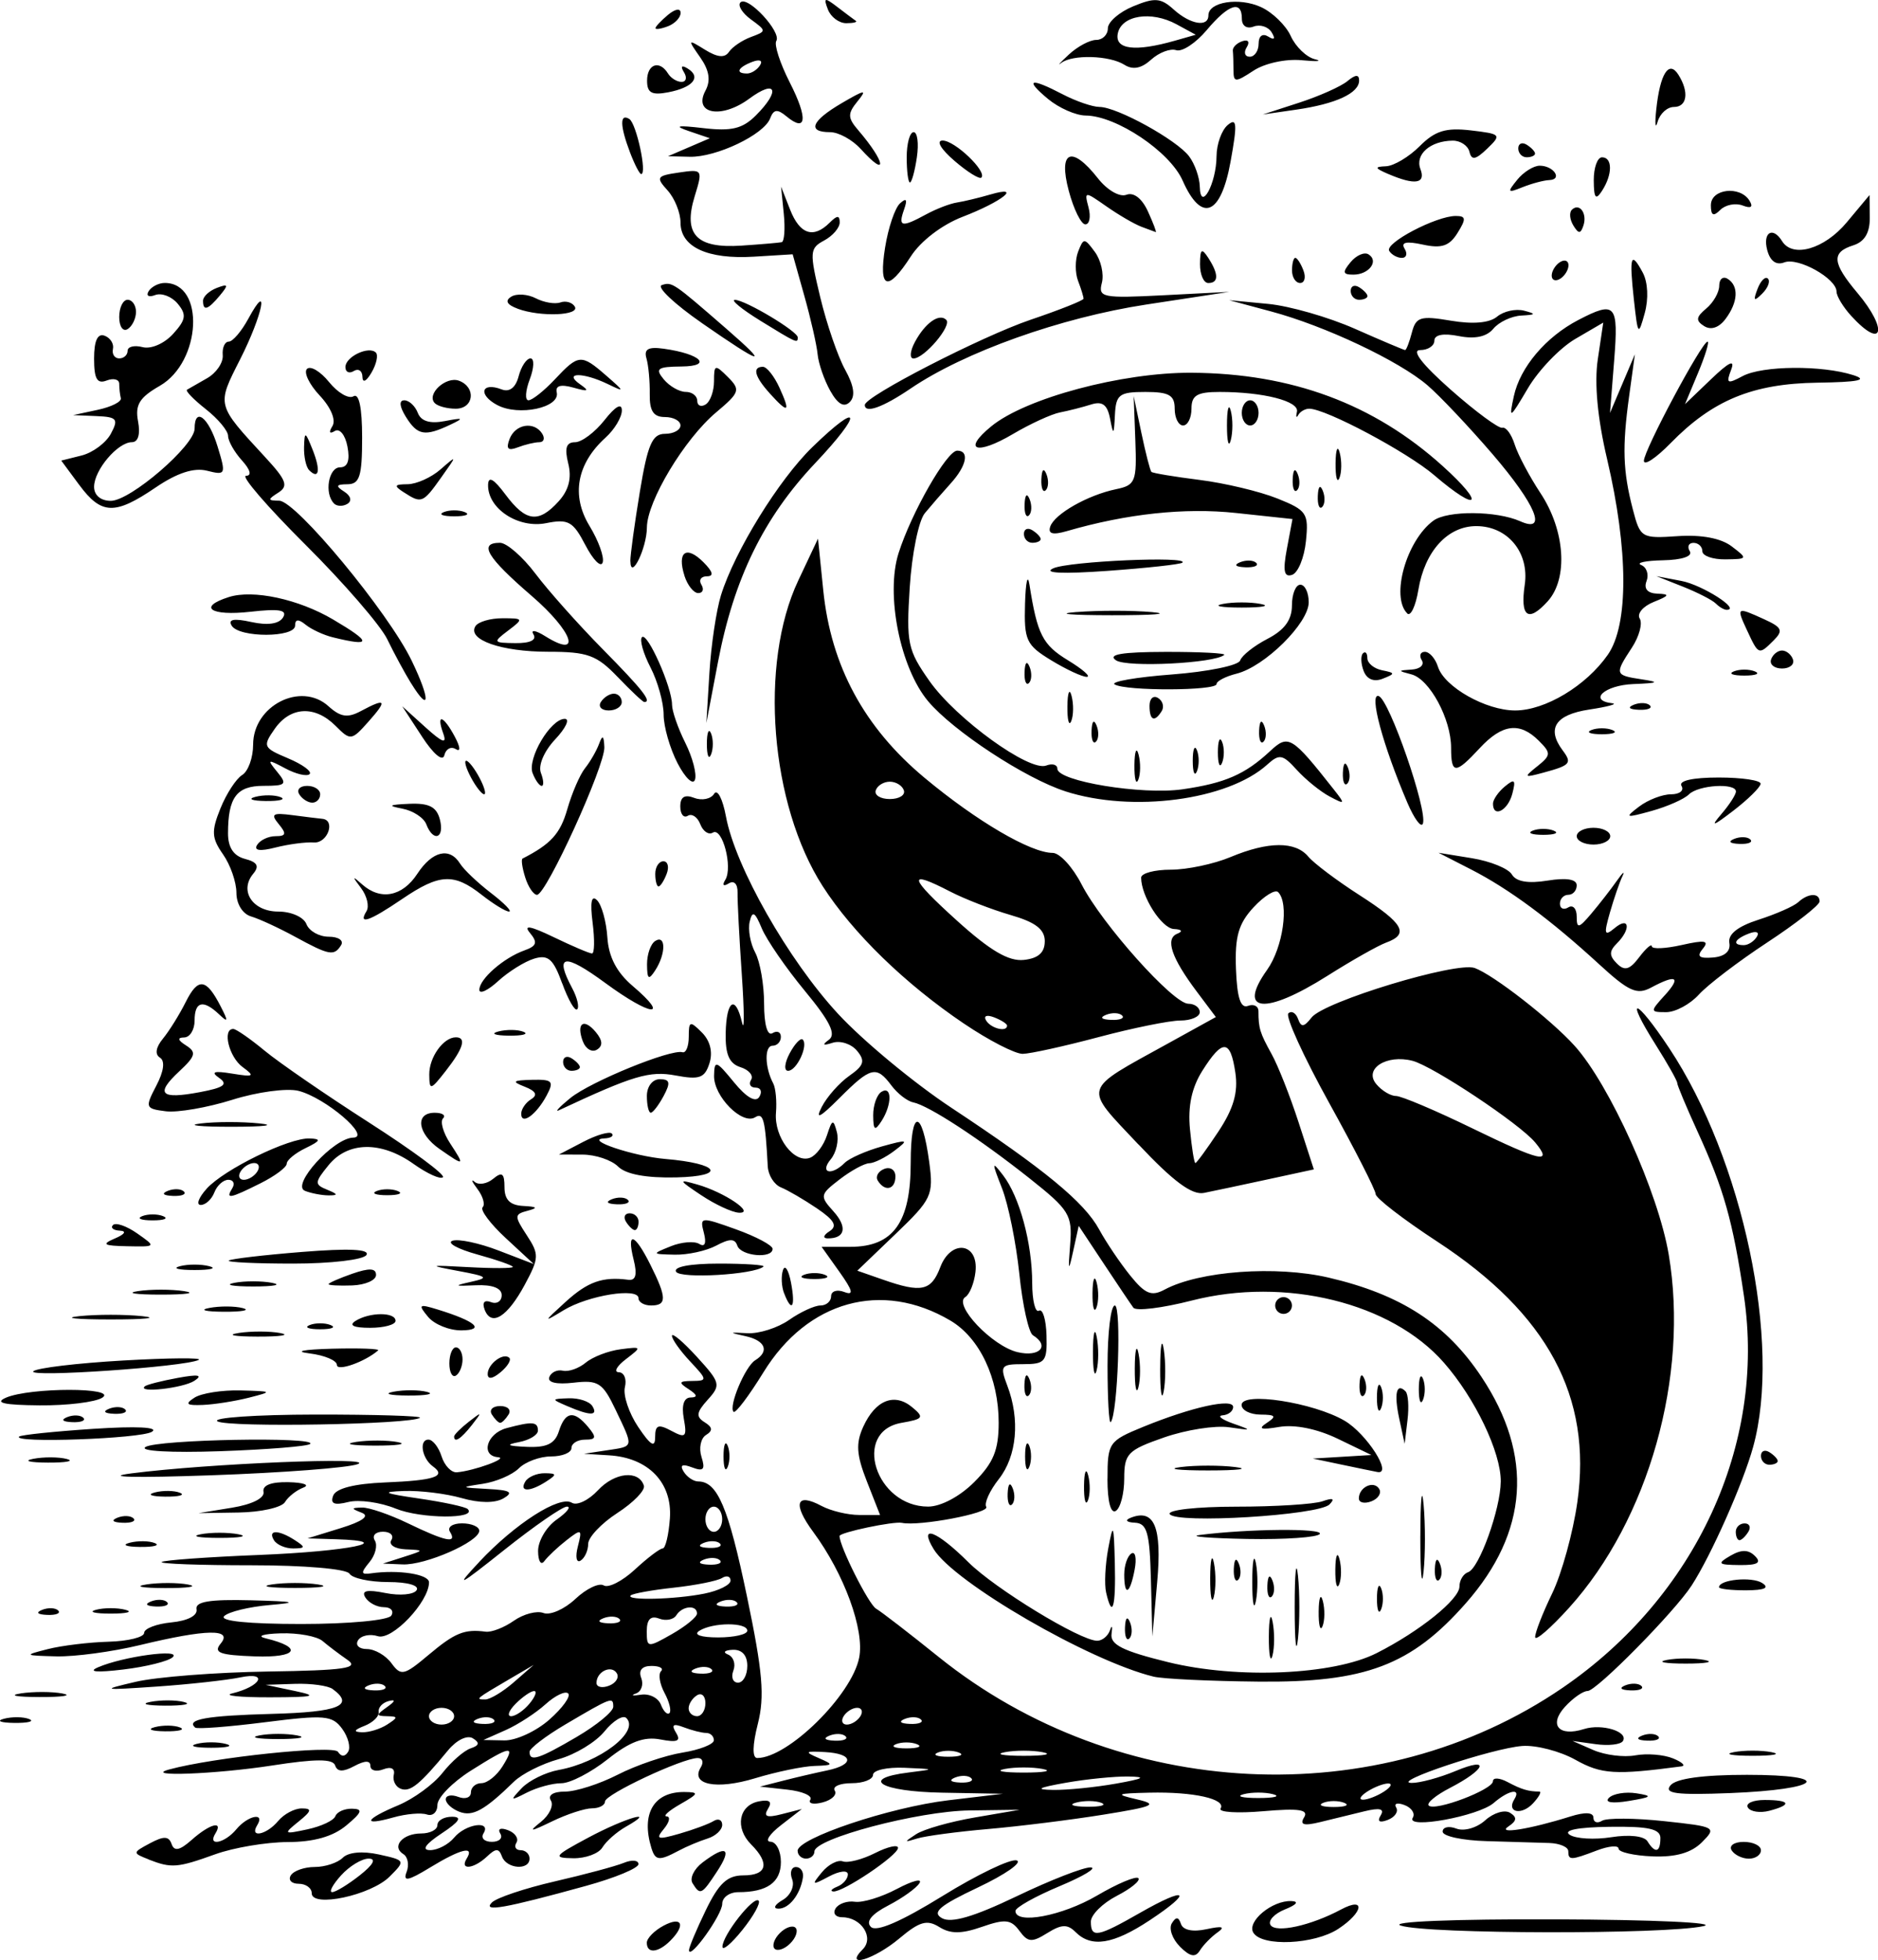 <?xml version="1.0" encoding="UTF-8" standalone="no"?>
<!-- Created with Inkscape (http://www.inkscape.org/) -->

<svg
   width="59.315mm"
   height="61.88mm"
   viewBox="0 0 59.315 61.88"
   version="1.1"
   id="svg5"
   inkscape:version="1.1 (c4e8f9ed74, 2021-05-24)"
   sodipodi:docname="ornates6.svg"
   xmlns:inkscape="http://www.inkscape.org/namespaces/inkscape"
   xmlns:sodipodi="http://sodipodi.sourceforge.net/DTD/sodipodi-0.dtd"
   xmlns="http://www.w3.org/2000/svg"
   xmlns:svg="http://www.w3.org/2000/svg">
  <sodipodi:namedview
     id="namedview7"
     pagecolor="#ffffff"
     bordercolor="#666666"
     borderopacity="1.0"
     inkscape:pageshadow="2"
     inkscape:pageopacity="0.0"
     inkscape:pagecheckerboard="0"
     inkscape:document-units="mm"
     showgrid="false"
     inkscape:zoom="0.94615212"
     inkscape:cx="-292.2363"
     inkscape:cy="133.69943"
     inkscape:window-width="2506"
     inkscape:window-height="1403"
     inkscape:window-x="1974"
     inkscape:window-y="0"
     inkscape:window-maximized="1"
     inkscape:current-layer="layer1" />
  <defs
     id="defs2" />
  <g
     inkscape:label="Layer 1"
     inkscape:groupmode="layer"
     id="layer1"
     transform="translate(-228.911,-130.386)">
    <path
       style="fill:#000000;stroke-width:0.265"
       d="m 256.16,191.926 c 0.369,-0.369 -0.043,-1.012 -0.65,-1.012 -0.209,0 -0.303,-0.125 -0.209,-0.277 0.094,-0.152 0.369,-0.248 0.611,-0.212 0.242,0.036 0.84,-0.147 1.329,-0.406 0.489,-0.259 0.809,-0.341 0.711,-0.183 -0.098,0.159 -0.542,0.476 -0.986,0.706 -0.528,0.273 -0.718,0.507 -0.548,0.677 0.17,0.17 0.953,-0.168 2.262,-0.976 1.101,-0.68 2.156,-1.185 2.343,-1.123 0.187,0.062 -0.362,0.445 -1.22,0.851 -1.222,0.578 -1.469,0.789 -1.139,0.973 0.293,0.164 1.005,-0.045 2.354,-0.691 1.063,-0.51 2.115,-0.92 2.338,-0.913 0.222,0.008 -0.221,0.276 -0.984,0.595 -0.764,0.32 -1.389,0.671 -1.389,0.78 -5.3e-4,0.437 1.476,0.159 2.577,-0.486 0.643,-0.377 1.23,-0.624 1.305,-0.549 0.075,0.075 -0.232,0.327 -0.682,0.559 -0.45,0.233 -0.818,0.599 -0.818,0.813 0,0.53 0.207,0.492 1.559,-0.281 1.483,-0.848 1.694,-0.685 0.304,0.235 -1.156,0.765 -1.846,0.876 -2.346,0.376 -0.256,-0.256 -0.444,-0.249 -0.893,0.031 -0.489,0.305 -0.613,0.295 -0.882,-0.072 -0.263,-0.359 -0.452,-0.379 -1.183,-0.124 -0.646,0.225 -0.993,0.227 -1.347,0.005 -0.387,-0.242 -0.624,-0.174 -1.256,0.357 -0.799,0.672 -1.777,0.963 -1.159,0.344 z m 10.017,-0.087 c -0.241,-0.241 -0.355,-0.571 -0.255,-0.734 0.132,-0.214 0.213,-0.208 0.289,0.021 0.065,0.196 0.376,0.259 0.811,0.164 0.495,-0.107 0.598,-0.077 0.344,0.102 -0.199,0.14 -0.45,0.397 -0.557,0.57 -0.144,0.232 -0.31,0.2 -0.633,-0.122 z m -16.837,-0.121 c 0,-0.14 0.238,-0.383 0.529,-0.538 0.583,-0.312 0.711,-0.023 0.212,0.476 -0.383,0.383 -0.741,0.413 -0.741,0.062 z m 1.332,0.239 c -0.005,-0.082 0.232,-0.647 0.527,-1.257 0.415,-0.859 0.683,-1.108 1.191,-1.108 0.748,0 0.843,-0.379 0.245,-0.977 -0.522,-0.522 -0.392,-1.238 0.246,-1.36 0.339,-0.065 0.428,0.008 0.286,0.237 -0.151,0.245 -0.038,0.289 0.432,0.168 l 0.637,-0.163 -0.661,0.513 c -0.364,0.282 -0.513,0.515 -0.331,0.519 0.182,0.003 0.331,0.291 0.331,0.639 0,0.645 -0.436,0.954 -1.345,0.954 -0.279,0 -0.508,0.165 -0.508,0.368 0,0.346 -1.031,1.787 -1.05,1.468 z m 1.057,-0.116 c 0.006,-0.365 0.985,-1.61 1.142,-1.451 0.07,0.071 -0.16,0.486 -0.51,0.922 -0.35,0.437 -0.634,0.675 -0.632,0.529 z m 1.63,-0.149 c 0.064,-0.191 0.272,-0.399 0.463,-0.463 0.198,-0.066 0.298,0.033 0.232,0.232 -0.064,0.191 -0.272,0.399 -0.463,0.463 -0.198,0.066 -0.298,-0.033 -0.232,-0.232 z m 15.139,-0.288 c -0.217,-0.352 0.591,-1.026 1.2,-1.001 0.249,0.01 0.169,0.114 -0.2,0.262 -0.337,0.135 -0.544,0.357 -0.459,0.493 0.164,0.265 1.274,0.021 2.226,-0.488 0.785,-0.42 0.713,0.087 -0.086,0.611 -0.754,0.494 -2.404,0.569 -2.68,0.123 z m 4.655,-0.226 c -0.384,-0.126 1.669,-0.209 4.895,-0.198 3.088,0.011 5.159,0.106 4.662,0.215 -1.216,0.266 -8.733,0.253 -9.556,-0.018 z m -28.707,-0.729 c 0.146,-0.149 1.038,-0.448 1.984,-0.666 0.946,-0.218 1.928,-0.481 2.183,-0.586 0.255,-0.105 0.463,-0.087 0.463,0.04 0,0.127 -0.744,0.435 -1.654,0.686 -2.579,0.711 -3.278,0.834 -2.977,0.527 z m 9.183,-0.078 c 0.249,-0.145 0.385,-0.438 0.302,-0.653 -0.082,-0.214 -0.028,-0.39 0.12,-0.39 0.148,0 0.247,0.149 0.219,0.331 -0.082,0.539 -0.441,0.993 -0.779,0.984 -0.173,-0.004 -0.112,-0.127 0.137,-0.272 z m -14.872,-0.215 c 0,-0.165 -0.186,-0.299 -0.412,-0.299 -0.227,0 -0.339,-0.119 -0.249,-0.265 0.09,-0.146 0.43,-0.265 0.756,-0.265 0.326,0 0.724,-0.131 0.884,-0.291 0.177,-0.177 0.627,-0.218 1.142,-0.104 0.84,0.185 0.844,0.193 0.341,0.697 -0.592,0.592 -2.463,0.993 -2.463,0.527 z m 1.515,-0.564 c 0.433,-0.341 0.533,-0.529 0.281,-0.529 -0.215,0 -0.607,0.238 -0.87,0.529 -0.263,0.291 -0.39,0.529 -0.281,0.529 0.109,0 0.5,-0.238 0.87,-0.529 z m 10.512,0.247 c -0.096,-0.155 0.046,-0.449 0.315,-0.653 0.752,-0.57 0.944,-0.457 0.465,0.274 -0.49,0.748 -0.538,0.771 -0.78,0.379 z m 4.575,0.107 c 0.182,-0.073 0.331,-0.247 0.331,-0.385 0,-0.14 -0.264,-0.111 -0.595,0.065 -0.544,0.29 -0.563,0.278 -0.225,-0.132 0.204,-0.247 0.501,-0.402 0.661,-0.344 0.16,0.058 0.618,-0.06 1.019,-0.263 0.4,-0.202 0.726,-0.275 0.724,-0.162 -0.004,0.237 -1.741,1.406 -2.044,1.375 -0.111,-0.011 -0.053,-0.081 0.129,-0.154 z m -13.606,-0.46 c 0.086,-0.223 0.04,-0.477 -0.102,-0.565 -0.384,-0.237 -0.027,-0.652 0.561,-0.652 0.282,0 0.514,-0.119 0.514,-0.265 0,-0.146 0.208,-0.264 0.463,-0.263 0.331,10e-4 0.237,0.152 -0.331,0.527 -0.511,0.338 -0.64,0.526 -0.363,0.527 0.237,0.001 0.579,-0.177 0.76,-0.395 0.363,-0.438 1.187,-0.555 0.926,-0.132 -0.09,0.146 0.029,0.265 0.265,0.265 0.235,0 0.355,-0.118 0.266,-0.262 -0.093,-0.15 0.013,-0.194 0.247,-0.105 0.225,0.086 0.343,0.264 0.263,0.394 -0.081,0.13 -0.02,0.237 0.134,0.237 0.154,0 0.28,0.119 0.28,0.265 0,0.382 -0.727,0.326 -0.871,-0.066 -0.097,-0.265 -0.191,-0.265 -0.472,0 -0.418,0.395 -0.874,0.442 -0.642,0.066 0.258,-0.418 -0.188,-0.309 -1.159,0.283 -0.694,0.423 -0.86,0.455 -0.739,0.14 z m -8.15,-0.4 c -0.512,-0.2 -0.511,-0.211 0.045,-0.508 0.438,-0.234 0.595,-0.228 0.683,0.025 0.084,0.239 0.257,0.203 0.637,-0.134 0.569,-0.505 1.007,-0.621 0.745,-0.198 -0.259,0.419 0.296,0.308 0.661,-0.132 0.365,-0.44 0.92,-0.551 0.661,-0.132 -0.259,0.419 0.296,0.308 0.661,-0.132 0.181,-0.218 0.516,-0.397 0.744,-0.397 0.335,0 0.316,0.08 -0.099,0.415 -0.488,0.394 -0.474,0.407 0.28,0.245 0.437,-0.093 0.833,-0.28 0.882,-0.415 0.049,-0.135 0.287,-0.241 0.529,-0.236 0.352,0.007 0.315,0.114 -0.184,0.529 -0.421,0.351 -1.024,0.522 -1.852,0.524 -0.675,0.002 -1.704,0.176 -2.286,0.385 -1.202,0.433 -1.383,0.447 -2.111,0.163 z m 13.885,-0.684 c 1.167,-0.625 2.231,-0.934 1.191,-0.346 -0.291,0.165 -0.624,0.459 -0.741,0.653 -0.116,0.195 -0.533,0.349 -0.926,0.342 -0.651,-0.011 -0.608,-0.069 0.476,-0.649 z m 1.998,0.331 c -0.335,-1.089 0.074,-1.782 1.044,-1.773 0.469,0.005 0.454,0.048 -0.132,0.383 -0.364,0.208 -0.558,0.382 -0.431,0.387 0.127,0.005 0.087,0.183 -0.088,0.394 -0.273,0.329 -0.203,0.351 0.488,0.153 0.444,-0.127 0.93,-0.308 1.081,-0.4 0.15,-0.093 0.273,-0.039 0.273,0.12 0,0.159 -0.208,0.353 -0.463,0.432 -0.255,0.079 -0.67,0.254 -0.922,0.389 -0.604,0.322 -0.728,0.31 -0.85,-0.086 z m 4.616,0.085 c 0,-0.4 2.909,-1.376 4.763,-1.597 l 1.72,-0.205 -1.918,-0.035 c -1.949,-0.035 -2.626,-0.443 -1.058,-0.637 0.847,-0.105 0.845,-0.107 -0.132,-0.149 -0.546,-0.023 -0.992,0.077 -0.992,0.222 0,0.146 -0.305,0.265 -0.677,0.265 -0.372,0 -0.612,0.106 -0.532,0.234 0.08,0.129 -0.092,0.296 -0.382,0.372 -0.29,0.076 -0.465,0.037 -0.389,-0.085 0.076,-0.123 -0.252,-0.266 -0.727,-0.318 l -0.865,-0.095 0.728,-0.186 c 0.4,-0.103 1.025,-0.248 1.389,-0.324 0.882,-0.183 0.842,-0.531 -0.066,-0.581 -0.628,-0.035 -0.655,-0.009 -0.198,0.188 0.486,0.21 0.475,0.23 -0.132,0.25 -0.364,0.012 -1.208,0.187 -1.877,0.39 -1.221,0.371 -2.052,0.203 -1.713,-0.345 0.1,-0.162 0.057,-0.294 -0.096,-0.294 -0.481,0 -2.929,1.147 -2.929,1.372 0,0.118 -0.184,0.215 -0.41,0.215 -0.226,0 -0.791,0.184 -1.257,0.41 -0.703,0.34 -0.764,0.343 -0.357,0.018 0.269,-0.216 0.411,-0.519 0.315,-0.674 -0.105,-0.169 0.074,-0.282 0.447,-0.282 0.342,0 1.093,-0.241 1.669,-0.536 0.576,-0.295 1.495,-0.607 2.04,-0.695 0.546,-0.088 0.992,-0.264 0.992,-0.39 0,-0.127 -0.109,-0.231 -0.243,-0.231 -0.134,0 -0.451,-0.08 -0.705,-0.177 -0.338,-0.13 -0.404,-0.084 -0.247,0.171 0.164,0.265 0.045,0.315 -0.494,0.212 -0.516,-0.099 -0.968,0.07 -1.663,0.623 -0.525,0.417 -1.184,0.759 -1.465,0.759 -0.281,0 -0.77,0.133 -1.088,0.295 -0.532,0.272 -0.545,0.261 -0.163,-0.141 0.228,-0.24 0.753,-0.498 1.165,-0.573 1.296,-0.235 2.569,-1.21 2.139,-1.639 -0.106,-0.106 -0.417,0.084 -0.691,0.422 -0.274,0.338 -0.926,0.733 -1.45,0.877 -0.523,0.144 -1.157,0.463 -1.409,0.709 -0.929,0.906 -1.304,1.113 -1.724,0.951 -0.237,-0.091 -0.43,-0.268 -0.43,-0.393 0,-0.125 0.179,-0.159 0.397,-0.076 0.218,0.084 0.397,0.021 0.397,-0.141 0,-0.161 0.15,-0.293 0.333,-0.293 0.183,0 0.482,-0.238 0.664,-0.529 0.43,-0.689 0.27,-0.668 -1.002,0.136 -0.579,0.366 -1.053,0.852 -1.053,1.08 0,0.229 -0.149,0.364 -0.331,0.302 -0.182,-0.062 -0.658,-0.021 -1.058,0.092 -1.002,0.283 -0.914,0.063 0.154,-0.384 0.485,-0.203 1.112,-0.661 1.394,-1.019 0.282,-0.358 0.683,-0.708 0.891,-0.777 0.275,-0.092 0.294,-0.179 0.069,-0.318 -0.177,-0.109 -0.513,0.054 -0.781,0.378 -0.892,1.082 -1.194,1.328 -1.493,1.217 -0.165,-0.061 -0.265,-0.26 -0.223,-0.441 0.047,-0.2 -0.083,-0.269 -0.331,-0.174 -0.224,0.086 -0.408,0.037 -0.408,-0.109 0,-0.176 -0.172,-0.173 -0.508,0.006 -0.356,0.191 -0.537,0.185 -0.605,-0.02 -0.071,-0.212 -0.612,-0.212 -1.99,0.002 -1.768,0.274 -4.129,0.365 -3.247,0.124 1.395,-0.38 5.182,-0.777 5.325,-0.557 0.106,0.162 0.222,0.162 0.322,1.7e-4 0.086,-0.14 0.002,-0.466 -0.188,-0.726 -0.311,-0.425 -0.552,-0.446 -2.439,-0.207 -1.152,0.146 -2.143,0.221 -2.204,0.169 -0.298,-0.26 0.362,-0.377 2.428,-0.433 2.109,-0.056 2.621,-0.266 1.915,-0.784 -0.146,-0.107 -0.681,-0.181 -1.191,-0.164 l -0.926,0.031 0.926,0.195 c 0.756,0.159 0.611,0.196 -0.794,0.199 -0.946,0.002 -1.482,-0.053 -1.191,-0.123 0.911,-0.219 1.158,-0.692 0.265,-0.507 -0.437,0.09 -1.627,0.221 -2.646,0.291 -1.74,0.119 -1.78,0.11 -0.661,-0.151 0.655,-0.153 2.532,-0.299 4.172,-0.324 2.43,-0.037 2.895,-0.105 2.514,-0.368 -0.257,-0.177 -0.612,-0.445 -0.787,-0.595 -0.176,-0.15 -0.771,-0.26 -1.323,-0.243 -0.561,0.017 -0.77,0.087 -0.474,0.158 1.195,0.288 1.002,0.617 -0.335,0.57 -1.122,-0.04 -1.325,-0.115 -1.086,-0.404 0.395,-0.475 -0.449,-0.46 -2.548,0.047 -0.873,0.211 -2.064,0.371 -2.646,0.356 -1.019,-0.026 -1.029,-0.035 -0.265,-0.229 0.437,-0.111 1.3,-0.216 1.918,-0.233 0.618,-0.017 1.124,-0.143 1.124,-0.279 0,-0.136 0.387,-0.285 0.86,-0.331 0.515,-0.05 0.833,-0.216 0.794,-0.414 -0.048,-0.242 0.413,-0.318 1.72,-0.284 1.398,0.036 1.528,0.069 0.595,0.149 -0.655,0.057 -1.304,0.214 -1.442,0.351 -0.157,0.154 0.761,0.248 2.432,0.248 1.503,0 2.755,-0.116 2.847,-0.265 0.09,-0.146 -0.015,-0.265 -0.233,-0.265 -0.218,0 -0.482,-0.138 -0.586,-0.306 -0.135,-0.218 0.047,-0.259 0.636,-0.141 0.454,0.091 0.896,0.05 0.983,-0.091 0.092,-0.149 -0.286,-0.256 -0.9,-0.256 -0.582,0 -1.132,-0.119 -1.222,-0.265 -0.093,-0.151 -1.429,-0.265 -3.102,-0.265 -1.616,0 -2.889,-0.046 -2.829,-0.103 0.061,-0.057 1.451,-0.157 3.09,-0.223 2.814,-0.114 4.386,-0.435 2.422,-0.495 l -0.904,-0.028 1.055,-0.326 c 0.678,-0.209 0.914,-0.381 0.661,-0.481 -0.347,-0.136 -0.347,-0.156 0.003,-0.166 0.218,-0.007 0.873,0.218 1.455,0.499 1.195,0.577 1.561,0.65 1.323,0.265 -0.09,-0.146 0.082,-0.265 0.381,-0.265 0.3,0 0.545,0.105 0.545,0.234 0,0.346 -1.702,1.093 -2.421,1.062 l -0.621,-0.026 0.661,-0.212 c 0.653,-0.209 0.653,-0.212 0.051,-0.238 -0.336,-0.015 -0.537,-0.145 -0.447,-0.291 0.09,-0.146 -0.029,-0.265 -0.265,-0.265 -0.235,0 -0.351,0.124 -0.257,0.276 0.094,0.152 0.018,0.46 -0.169,0.685 -0.28,0.337 -0.272,0.399 0.043,0.354 0.866,-0.124 1.838,0.025 1.838,0.283 0,0.616 -1.166,1.843 -1.616,1.7 -0.251,-0.08 -0.532,-0.021 -0.626,0.131 -0.094,0.151 0.032,0.275 0.279,0.275 0.247,0 0.597,0.201 0.777,0.448 0.301,0.411 0.396,0.39 1.174,-0.265 0.83,-0.698 1.129,-0.819 1.802,-0.731 0.184,0.024 0.585,-0.131 0.89,-0.346 0.306,-0.214 0.727,-0.324 0.936,-0.244 0.209,0.08 0.663,-0.12 1.008,-0.445 0.346,-0.325 0.748,-0.516 0.894,-0.426 0.146,0.09 0.589,-0.135 0.984,-0.501 0.395,-0.366 0.79,-0.666 0.878,-0.666 0.088,-2.7e-4 0.19,-0.427 0.228,-0.948 0.081,-1.128 -0.679,-1.917 -1.92,-1.992 l -0.794,-0.049 0.728,-0.11 c 0.86,-0.13 0.847,-0.07 0.271,-1.279 -0.409,-0.857 -0.547,-0.946 -1.327,-0.855 -0.536,0.062 -0.831,-0.005 -0.767,-0.176 0.057,-0.153 0.25,-0.244 0.429,-0.203 0.179,0.042 0.505,-0.073 0.724,-0.255 0.219,-0.182 0.713,-0.371 1.097,-0.421 0.677,-0.088 0.682,-0.079 0.169,0.313 -0.291,0.222 -0.391,0.408 -0.223,0.412 0.168,0.005 0.255,0.217 0.192,0.471 -0.062,0.255 0.127,0.82 0.42,1.257 0.393,0.585 0.534,0.669 0.535,0.321 0.001,-0.385 0.097,-0.422 0.513,-0.199 0.452,0.242 0.498,0.197 0.392,-0.388 -0.076,-0.42 0.003,-0.663 0.216,-0.665 0.231,-0.003 0.212,-0.084 -0.061,-0.261 -0.332,-0.214 -0.313,-0.257 0.112,-0.261 0.484,-0.004 0.48,-0.035 -0.066,-0.616 -0.316,-0.337 -0.575,-0.701 -0.575,-0.81 0,-0.109 0.354,0.19 0.788,0.665 0.745,0.816 0.764,0.889 0.341,1.355 -0.358,0.396 -0.377,0.536 -0.098,0.709 0.254,0.157 0.266,0.266 0.045,0.403 -0.167,0.103 -0.231,0.415 -0.143,0.693 0.126,0.398 0.064,0.468 -0.297,0.33 -0.311,-0.119 -0.396,-0.076 -0.266,0.134 0.105,0.17 0.312,0.31 0.459,0.31 0.607,0 0.951,0.81 1.538,3.619 0.5,2.394 0.566,3.163 0.345,4.035 -0.171,0.674 -0.178,1.077 -0.019,1.077 0.971,0 2.983,-1.979 3.22,-3.167 0.175,-0.875 -0.472,-2.646 -1.45,-3.969 -0.659,-0.892 -0.545,-1.254 0.26,-0.823 0.294,0.157 0.83,0.286 1.192,0.286 h 0.658 l -0.417,-1.061 c -0.33,-0.84 -0.354,-1.2 -0.113,-1.727 0.383,-0.84 0.983,-1.079 1.543,-0.615 0.39,0.323 0.356,0.374 -0.334,0.494 -1.574,0.273 -0.822,2.645 0.839,2.645 0.401,0 1.001,-0.319 1.455,-0.773 0.608,-0.608 0.773,-1.01 0.773,-1.878 0,-1.407 -0.601,-2.677 -1.526,-3.223 -2.163,-1.277 -4.513,-0.627 -5.904,1.635 -0.459,0.745 -0.883,1.306 -0.943,1.246 -0.166,-0.166 0.365,-1.431 0.683,-1.627 0.461,-0.285 0.32,-0.626 -0.314,-0.763 -0.528,-0.114 -0.52,-0.124 0.069,-0.091 0.365,0.02 0.957,-0.168 1.316,-0.419 0.358,-0.251 0.804,-0.456 0.989,-0.456 0.186,0 0.338,-0.132 0.338,-0.293 0,-0.161 0.186,-0.221 0.414,-0.134 0.311,0.119 0.274,-0.037 -0.15,-0.633 l -0.564,-0.792 h 0.903 c 1.361,0 1.911,-0.766 1.911,-2.659 0,-1.715 0.357,-1.72 0.586,-0.009 0.139,1.039 0.079,1.166 -1.063,2.261 l -1.21,1.16 0.817,0.285 c 1.212,0.423 1.518,0.356 1.804,-0.396 0.339,-0.893 1.216,-0.774 1.111,0.151 -0.04,0.351 -0.184,0.708 -0.32,0.792 -0.392,0.243 0.847,1.55 1.65,1.74 0.699,0.165 1.028,-0.198 0.484,-0.534 -0.134,-0.083 -0.327,-0.953 -0.428,-1.934 -0.102,-0.981 -0.348,-2.2 -0.549,-2.709 -0.328,-0.834 -0.324,-0.874 0.034,-0.409 0.522,0.678 0.919,2.144 0.921,3.401 7.9e-4,0.554 0.097,0.949 0.214,0.876 0.117,-0.072 0.224,0.278 0.238,0.778 0.024,0.831 -0.04,0.91 -0.735,0.91 -0.708,0 -0.743,0.048 -0.503,0.679 0.408,1.072 0.303,2.223 -0.268,2.949 -0.289,0.367 -0.468,0.762 -0.397,0.877 0.121,0.196 -2.117,0.62 -2.663,0.505 -0.267,-0.056 -1.971,0.303 -1.971,0.415 0,0.329 0.918,2.155 1.153,2.293 0.166,0.097 1.055,0.782 1.974,1.522 5.674,4.564 13.881,4.969 19.718,0.972 4.196,-2.873 6.415,-7.67 5.72,-12.366 -0.35,-2.365 -0.635,-3.376 -1.468,-5.195 -0.351,-0.768 -0.639,-1.455 -0.639,-1.527 0,-0.072 -0.306,-0.615 -0.681,-1.208 -1.005,-1.591 -0.639,-1.5 0.427,0.107 2.335,3.518 3.557,9.32 2.651,12.592 -0.32,1.157 -1.324,3.417 -1.94,4.37 -0.539,0.833 -3.005,3.333 -3.287,3.333 -0.145,0 -0.468,0.226 -0.719,0.503 -0.517,0.571 -0.19,0.95 0.603,0.699 0.566,-0.18 1.414,0.081 1.23,0.378 -0.069,0.111 -0.455,0.155 -0.858,0.099 l -0.734,-0.102 0.661,0.288 c 0.364,0.159 0.959,0.234 1.323,0.167 0.364,-0.067 0.9,-0.024 1.191,0.096 0.291,0.119 0.41,0.232 0.265,0.252 -2.096,0.278 -2.526,0.251 -3.347,-0.208 -0.488,-0.272 -1.244,-0.469 -1.68,-0.436 -0.938,0.07 -4.185,1.153 -3.497,1.166 0.259,0.005 0.889,-0.166 1.399,-0.379 1.101,-0.46 0.956,-0.053 -0.192,0.541 -0.441,0.228 -0.74,0.476 -0.664,0.552 0.194,0.194 2.029,-0.501 2.029,-0.768 0,-0.121 0.208,-0.109 0.463,0.027 0.434,0.232 0.66,0.3 1.003,0.3 0.079,0 -0.011,0.166 -0.198,0.369 -0.363,0.393 -0.851,0.292 -0.594,-0.123 0.228,-0.368 -0.176,-0.297 -0.652,0.115 -0.483,0.418 -2.785,0.838 -2.555,0.466 0.083,-0.134 -0.034,-0.314 -0.259,-0.4 -0.225,-0.086 -0.344,-0.052 -0.265,0.077 0.08,0.129 -0.04,0.304 -0.265,0.391 -0.263,0.101 -0.343,0.05 -0.224,-0.143 0.129,-0.209 -0.027,-0.248 -0.515,-0.129 -0.386,0.094 -1.016,0.248 -1.402,0.342 -0.514,0.125 -0.648,0.085 -0.502,-0.151 0.151,-0.244 -0.162,-0.291 -1.285,-0.194 -0.816,0.071 -1.425,0.033 -1.353,-0.083 0.186,-0.302 -0.853,-0.534 -2.244,-0.502 -1.057,0.025 -1.102,0.048 -0.397,0.212 0.685,0.159 0.54,0.225 -1.058,0.482 -1.019,0.164 -2.654,0.368 -3.635,0.453 -0.98,0.085 -1.992,0.22 -2.249,0.3 -0.421,0.131 -0.424,0.118 -0.03,-0.138 0.24,-0.156 1.074,-0.393 1.852,-0.526 l 1.415,-0.243 -1.587,0.021 c -1.622,0.022 -4.895,0.888 -4.895,1.295 0,0.124 -0.119,0.226 -0.265,0.226 -0.146,0 -0.265,-0.111 -0.265,-0.246 z m 9.596,-1.515 c -0.179,-0.072 -0.536,-0.077 -0.794,-0.01 -0.257,0.067 -0.111,0.126 0.326,0.132 0.437,0.005 0.647,-0.05 0.468,-0.122 z m 7.668,-0.002 c -0.182,-0.073 -0.48,-0.073 -0.661,0 -0.182,0.073 -0.033,0.133 0.331,0.133 0.364,0 0.513,-0.06 0.331,-0.133 z m -2.249,-0.272 c -0.255,-0.067 -0.671,-0.067 -0.926,0 -0.255,0.067 -0.046,0.121 0.463,0.121 0.509,0 0.718,-0.054 0.463,-0.121 z m 3.506,-0.082 c 0.218,-0.141 0.278,-0.256 0.132,-0.256 -0.146,0 -0.443,0.115 -0.661,0.256 -0.218,0.141 -0.278,0.256 -0.132,0.256 0.146,0 0.443,-0.115 0.661,-0.256 z m -8.467,-0.251 c 0.878,-0.156 0.982,-0.215 0.397,-0.225 -0.437,-0.007 -1.33,0.082 -1.984,0.198 -0.878,0.156 -0.982,0.215 -0.397,0.225 0.437,0.007 1.33,-0.082 1.984,-0.198 z m -4.57,-0.173 c -0.088,-0.088 -0.316,-0.097 -0.507,-0.021 -0.211,0.085 -0.148,0.147 0.16,0.16 0.279,0.011 0.435,-0.051 0.347,-0.139 z m 2.254,-0.291 c -0.327,-0.063 -0.863,-0.063 -1.191,0 -0.327,0.063 -0.059,0.115 0.595,0.115 0.655,0 0.923,-0.052 0.595,-0.115 z m -14.708,-1.015 c 0.631,-0.37 1.148,-0.797 1.148,-0.948 0,-0.323 -0.048,-0.305 -1.519,0.562 -0.617,0.364 -1.123,0.751 -1.124,0.86 -0.003,0.326 0.289,0.233 1.496,-0.474 z m 12.062,0.497 c -0.182,-0.073 -0.48,-0.073 -0.661,0 -0.182,0.073 -0.033,0.133 0.331,0.133 0.364,0 0.513,-0.06 0.331,-0.133 z m 2.646,-0.011 c -0.327,-0.063 -0.863,-0.063 -1.191,0 -0.327,0.063 -0.059,0.115 0.595,0.115 0.655,0 0.923,-0.052 0.595,-0.115 z m -3.969,-0.253 c -0.182,-0.073 -0.48,-0.073 -0.661,0 -0.182,0.073 -0.033,0.133 0.331,0.133 0.364,0 0.513,-0.06 0.331,-0.133 z m -11.611,-0.773 c 0.417,-0.367 0.686,-0.739 0.597,-0.828 -0.089,-0.089 -0.411,0.065 -0.716,0.341 -0.305,0.276 -0.871,0.643 -1.258,0.815 l -0.704,0.313 0.661,0.013 c 0.364,0.007 1.003,-0.287 1.42,-0.654 z m 9.357,0.524 c -0.088,-0.088 -0.316,-0.097 -0.507,-0.021 -0.211,0.085 -0.148,0.147 0.16,0.16 0.279,0.011 0.435,-0.051 0.347,-0.139 z m -14.48,-0.369 c 0.353,-0.228 0.353,-0.257 0,-0.265 -0.353,-0.007 -0.353,-0.039 0,-0.289 0.263,-0.186 0.278,-0.249 0.046,-0.188 -0.193,0.051 -0.333,0.204 -0.311,0.341 0.022,0.136 -0.178,0.333 -0.443,0.438 -0.344,0.135 -0.368,0.194 -0.086,0.205 0.218,0.008 0.575,-0.101 0.794,-0.242 z m 2.117,-0.265 c 0,-0.146 -0.179,-0.265 -0.397,-0.265 -0.218,0 -0.397,0.119 -0.397,0.265 0,0.146 0.179,0.265 0.397,0.265 0.218,0 0.397,-0.119 0.397,-0.265 z m 1.251,0.105 c -0.088,-0.088 -0.316,-0.097 -0.507,-0.021 -0.211,0.085 -0.148,0.147 0.16,0.16 0.279,0.011 0.435,-0.051 0.347,-0.139 z m 11.581,-0.105 c 0.09,-0.146 0.044,-0.265 -0.101,-0.265 -0.146,0 -0.338,0.119 -0.428,0.265 -0.09,0.146 -0.044,0.265 0.101,0.265 0.146,0 0.338,-0.119 0.428,-0.265 z m 1.913,0.105 c -0.088,-0.088 -0.316,-0.097 -0.507,-0.021 -0.211,0.085 -0.148,0.147 0.16,0.16 0.279,0.011 0.435,-0.051 0.347,-0.139 z m -12.364,-0.502 c 0.181,-0.218 0.247,-0.397 0.146,-0.397 -0.101,0 -0.362,0.179 -0.58,0.397 -0.218,0.218 -0.284,0.397 -0.146,0.397 0.138,0 0.399,-0.179 0.58,-0.397 z m 4.264,-0.339 c -0.152,-0.284 -0.202,-0.592 -0.11,-0.684 0.092,-0.092 -0.044,-0.167 -0.302,-0.167 -0.299,0 -0.416,0.138 -0.323,0.38 0.08,0.209 0.004,0.43 -0.17,0.491 -0.174,0.061 -0.1,0.078 0.163,0.037 0.264,-0.041 0.546,0.101 0.628,0.314 0.082,0.213 0.203,0.333 0.27,0.267 0.067,-0.067 -0.003,-0.354 -0.156,-0.638 z m 1.292,0.324 c 0,-0.227 -0.119,-0.339 -0.265,-0.249 -0.146,0.09 -0.265,0.276 -0.265,0.412 0,0.137 0.119,0.249 0.265,0.249 0.146,0 0.265,-0.186 0.265,-0.412 z m -6.049,-0.662 0.625,-0.545 -0.794,0.465 c -1.045,0.612 -1.06,0.625 -0.735,0.625 0.154,0 0.56,-0.245 0.904,-0.545 z m -4.077,0.12 c -0.088,-0.088 -0.316,-0.097 -0.507,-0.021 -0.211,0.085 -0.148,0.147 0.16,0.16 0.279,0.011 0.435,-0.051 0.347,-0.139 z m 7.328,-0.401 c -0.171,-0.277 -0.642,-0.055 -0.642,0.304 0,0.132 0.178,0.172 0.395,0.089 0.217,-0.083 0.328,-0.26 0.246,-0.393 z m 4.121,-0.233 c 0,-0.336 -0.169,-0.522 -0.463,-0.508 -0.255,0.011 -0.321,0.079 -0.147,0.149 0.174,0.071 0.25,0.299 0.17,0.508 -0.08,0.209 -0.014,0.38 0.147,0.38 0.161,0 0.293,-0.238 0.293,-0.529 z m -1.13,0.105 c -0.088,-0.088 -0.316,-0.097 -0.507,-0.021 -0.211,0.085 -0.148,0.147 0.16,0.16 0.279,0.011 0.435,-0.051 0.347,-0.139 z m -0.459,-1.758 c 0.002,-0.284 -0.467,-0.245 -0.653,0.055 -0.086,0.139 -0.331,0.186 -0.545,0.104 -0.264,-0.101 -0.388,0.025 -0.388,0.396 0,0.529 0.023,0.532 0.792,0.095 0.436,-0.248 0.793,-0.54 0.794,-0.649 z m 1.589,0.542 c 0,-0.271 -1.089,-0.268 -1.517,0.004 -0.194,0.123 0.048,0.208 0.595,0.208 0.507,0 0.922,-0.095 0.922,-0.212 z m -4.04,-0.372 c -0.088,-0.088 -0.316,-0.097 -0.507,-0.021 -0.211,0.085 -0.148,0.147 0.16,0.16 0.279,0.011 0.435,-0.051 0.347,-0.139 z m 3.704,-0.529 c -0.088,-0.088 -0.316,-0.097 -0.507,-0.021 -0.211,0.085 -0.148,0.147 0.16,0.16 0.279,0.011 0.435,-0.051 0.347,-0.139 z m -1.02,-0.27 c 0.455,-0.091 0.827,-0.277 0.827,-0.412 0,-0.136 -0.122,-0.172 -0.271,-0.08 -0.149,0.092 -0.834,0.229 -1.521,0.304 -0.688,0.075 -1.3,0.185 -1.361,0.245 -0.17,0.167 1.399,0.129 2.326,-0.057 z m 0.491,-1.053 c -0.088,-0.088 -0.316,-0.097 -0.507,-0.021 -0.211,0.085 -0.148,0.147 0.16,0.16 0.279,0.011 0.435,-0.051 0.347,-0.139 z m 0,-0.529 c -0.088,-0.088 -0.316,-0.097 -0.507,-0.021 -0.211,0.085 -0.148,0.147 0.16,0.16 0.279,0.011 0.435,-0.051 0.347,-0.139 z m 0.072,-0.766 c 0,-0.218 -0.119,-0.397 -0.265,-0.397 -0.146,0 -0.265,0.179 -0.265,0.397 0,0.218 0.119,0.397 0.265,0.397 0.146,0 0.265,-0.179 0.265,-0.397 z m 26.723,10.479 c 0,-0.13 -0.268,-0.246 -0.595,-0.258 -0.327,-0.012 -1.22,-0.038 -1.984,-0.059 -0.764,-0.021 -1.389,-0.155 -1.389,-0.3 0,-0.144 0.196,-0.187 0.435,-0.095 0.242,0.093 0.646,-0.024 0.909,-0.262 0.261,-0.236 0.614,-0.343 0.784,-0.238 0.229,0.142 0.216,0.254 -0.05,0.431 -0.389,0.259 0.678,0.088 1.956,-0.314 0.464,-0.146 0.728,-0.132 0.728,0.037 0,0.147 0.122,0.191 0.272,0.098 0.15,-0.092 1.03,-0.087 1.957,0.012 1.637,0.175 1.671,0.194 1.197,0.668 -0.333,0.333 -0.828,0.474 -1.56,0.445 -0.59,-0.024 -1.072,-0.134 -1.072,-0.245 0,-0.111 -0.305,-0.086 -0.679,0.056 -0.834,0.317 -0.909,0.319 -0.909,0.021 z m 2.91,-0.41 c 0,-0.293 -0.373,-0.377 -1.608,-0.359 -1.01,0.014 -1.477,0.108 -1.257,0.252 0.193,0.126 0.786,0.16 1.316,0.076 0.567,-0.09 1.037,-0.037 1.14,0.129 0.243,0.394 0.408,0.354 0.408,-0.099 z m 2.249,0.382 c -0.09,-0.146 0.082,-0.265 0.381,-0.265 0.3,0 0.545,0.119 0.545,0.265 0,0.146 -0.172,0.265 -0.381,0.265 -0.21,0 -0.455,-0.119 -0.545,-0.265 z m 0.514,-1.348 c -0.082,-0.132 0.157,-0.24 0.529,-0.24 0.811,0 0.876,0.151 0.148,0.341 -0.291,0.076 -0.596,0.03 -0.677,-0.101 z m -4.389,-0.307 c 0.133,-0.133 0.524,-0.198 0.868,-0.144 0.53,0.083 0.492,0.121 -0.242,0.242 -0.526,0.087 -0.773,0.048 -0.626,-0.099 z m 1.945,-0.396 c 0.179,-0.215 1.026,-0.331 2.413,-0.331 2.791,0 2.368,0.462 -0.527,0.576 -1.707,0.067 -2.103,0.016 -1.886,-0.245 z m 1.997,-1.047 c 0.327,-0.063 0.863,-0.063 1.191,0 0.327,0.063 0.059,0.115 -0.595,0.115 -0.655,0 -0.923,-0.052 -0.595,-0.115 z m -48.551,-0.26 c 0.255,-0.067 0.671,-0.067 0.926,0 0.255,0.067 0.046,0.121 -0.463,0.121 -0.509,0 -0.718,-0.054 -0.463,-0.121 z m 1.984,-0.269 c 0.327,-0.063 0.863,-0.063 1.191,0 0.327,0.063 0.059,0.115 -0.595,0.115 -0.655,0 -0.923,-0.052 -0.595,-0.115 z m 43.673,0.006 c 0.191,-0.076 0.419,-0.067 0.507,0.021 0.088,0.088 -0.068,0.15 -0.347,0.139 -0.308,-0.013 -0.371,-0.075 -0.16,-0.16 z m -46.975,-0.267 c 0.257,-0.067 0.615,-0.063 0.794,0.01 0.179,0.072 -0.032,0.127 -0.468,0.122 -0.437,-0.005 -0.583,-0.065 -0.326,-0.132 z m -4.763,-0.265 c 0.257,-0.067 0.615,-0.063 0.794,0.01 0.179,0.072 -0.032,0.127 -0.468,0.122 -0.437,-0.005 -0.583,-0.065 -0.326,-0.132 z m 4.628,-0.533 c 0.329,-0.063 0.805,-0.061 1.058,0.005 0.253,0.066 -0.016,0.118 -0.598,0.115 -0.582,-0.003 -0.789,-0.057 -0.46,-0.12 z m -4.1,-0.267 c 0.402,-0.061 0.998,-0.059 1.323,0.004 0.325,0.063 -0.004,0.113 -0.731,0.111 -0.728,-0.002 -0.994,-0.053 -0.592,-0.114 z m 50.681,-0.255 c 0.191,-0.076 0.419,-0.067 0.507,0.021 0.088,0.088 -0.068,0.15 -0.347,0.139 -0.308,-0.013 -0.371,-0.075 -0.16,-0.16 z m -14.899,-0.274 c -2.024,-0.492 -6.308,-2.974 -6.948,-4.026 -0.489,-0.804 0.095,-0.584 1.094,0.411 0.838,0.836 3.538,2.482 4.071,2.482 0.159,0 0.341,-0.149 0.404,-0.331 0.063,-0.182 0.085,-0.132 0.05,0.111 -0.05,0.342 0.353,0.544 1.788,0.896 2.195,0.538 5.219,0.406 6.589,-0.288 1.354,-0.686 2.611,-1.696 2.611,-2.1 0,-0.199 0.123,-0.402 0.274,-0.453 0.348,-0.116 1.024,-1.992 1.031,-2.863 0.008,-0.918 -0.813,-2.633 -1.798,-3.754 -1.662,-1.893 -5.007,-2.715 -7.964,-1.958 -0.93,0.238 -1.759,0.339 -1.842,0.225 -0.084,-0.114 -0.506,-0.742 -0.939,-1.396 l -0.787,-1.187 -0.174,0.794 c -0.149,0.678 -0.163,0.647 -0.096,-0.211 0.072,-0.929 -0.025,-1.086 -1.288,-2.087 -1.579,-1.251 -3.178,-2.295 -3.67,-2.395 -0.188,-0.038 -0.497,-0.278 -0.688,-0.533 -0.474,-0.635 -0.653,-0.592 -1.64,0.397 -0.62,0.621 -0.775,0.698 -0.559,0.278 0.165,-0.32 0.556,-0.761 0.869,-0.98 0.465,-0.326 0.51,-0.471 0.243,-0.792 -0.179,-0.216 -0.526,-0.329 -0.77,-0.251 -0.307,0.098 -0.343,0.069 -0.119,-0.094 0.239,-0.173 0.039,-0.581 -0.759,-1.546 -0.596,-0.721 -1.207,-1.609 -1.359,-1.972 -0.218,-0.525 -0.297,-0.569 -0.382,-0.212 -0.059,0.247 0.019,0.686 0.174,0.975 0.155,0.289 0.281,1.017 0.281,1.617 0,0.66 0.105,1.027 0.265,0.928 0.146,-0.09 0.265,-0.037 0.265,0.117 0,0.154 -0.118,0.28 -0.263,0.28 -0.261,0 -0.248,0.683 0.022,1.191 0.077,0.146 0.116,0.562 0.086,0.926 -0.063,0.769 0.577,1.612 1.079,1.419 0.19,-0.073 0.43,-0.392 0.532,-0.71 0.164,-0.508 0.201,-0.52 0.312,-0.101 0.069,0.262 -0.017,0.649 -0.193,0.86 -0.359,0.432 0.021,0.532 0.439,0.115 0.148,-0.148 0.678,-0.382 1.177,-0.521 0.83,-0.23 0.864,-0.218 0.395,0.137 -0.282,0.214 -0.64,0.391 -0.794,0.394 -0.154,0.003 -0.575,0.232 -0.935,0.509 -0.624,0.48 -0.634,0.526 -0.198,1.008 0.451,0.499 0.373,0.862 -0.184,0.855 -0.159,-0.002 -0.133,-0.102 0.06,-0.224 0.259,-0.164 0.16,-0.346 -0.397,-0.724 -0.409,-0.277 -0.919,-0.574 -1.134,-0.661 -0.215,-0.086 -0.403,-0.384 -0.418,-0.661 -0.079,-1.488 -0.137,-1.714 -0.399,-1.553 -0.407,0.251 -1.308,-0.657 -1.297,-1.308 0.009,-0.507 0.062,-0.49 0.628,0.202 0.392,0.479 0.685,0.649 0.8,0.463 0.1,-0.161 0.048,-0.293 -0.115,-0.293 -0.163,0 -0.228,-0.11 -0.144,-0.246 0.084,-0.135 -0.067,-0.315 -0.335,-0.4 -0.356,-0.113 -0.481,-0.403 -0.467,-1.077 0.022,-1.042 0.31,-1.225 0.517,-0.328 0.075,0.327 0.071,-0.357 -0.008,-1.521 -0.08,-1.164 -0.14,-2.328 -0.134,-2.585 0.006,-0.274 -0.11,-0.394 -0.279,-0.29 -0.169,0.105 -0.214,0.057 -0.108,-0.114 0.244,-0.395 -0.094,-1.675 -0.394,-1.49 -0.131,0.081 -0.309,-0.038 -0.396,-0.265 -0.087,-0.227 -0.265,-0.346 -0.395,-0.266 -0.13,0.081 -0.237,-0.052 -0.237,-0.294 0,-0.303 0.138,-0.388 0.442,-0.271 0.243,0.093 0.525,0.035 0.627,-0.13 0.102,-0.165 0.27,0.159 0.374,0.719 0.295,1.587 1.968,4.53 3.542,6.23 0.787,0.85 2.398,2.185 3.581,2.966 2.935,1.94 4.194,2.976 4.663,3.838 0.218,0.401 0.658,1.054 0.978,1.451 0.475,0.59 0.674,0.672 1.09,0.449 1.101,-0.589 3.519,-0.766 5.181,-0.378 2.287,0.533 3.717,1.463 4.829,3.137 1.648,2.481 1.481,4.896 -0.492,7.138 -1.731,1.967 -3.177,2.513 -6.558,2.479 -1.528,-0.015 -3.016,-0.086 -3.307,-0.157 z m -33.337,-0.296 c 0.789,-0.342 2.641,-0.593 2.358,-0.32 -0.133,0.128 -0.837,0.304 -1.565,0.391 -0.844,0.101 -1.132,0.075 -0.794,-0.071 z m 36.976,-0.97 c 0.003,-0.582 0.057,-0.789 0.12,-0.46 0.063,0.329 0.061,0.805 -0.005,1.058 -0.066,0.253 -0.118,-0.016 -0.115,-0.598 z m 0.816,-0.926 c 0,-1.091 0.047,-1.538 0.104,-0.992 0.057,0.546 0.057,1.439 0,1.984 -0.057,0.546 -0.104,0.099 -0.104,-0.992 z m 11.751,1.665 c 0.327,-0.063 0.863,-0.063 1.191,0 0.327,0.063 0.059,0.115 -0.595,0.115 -0.655,0 -0.923,-0.052 -0.595,-0.115 z m -17.111,-1.026 c 0.013,-0.308 0.075,-0.371 0.16,-0.16 0.076,0.191 0.067,0.419 -0.021,0.507 -0.088,0.088 -0.15,-0.068 -0.139,-0.347 z m 12.955,0.304 c -0.006,-0.136 0.236,-0.756 0.537,-1.378 0.301,-0.622 0.66,-1.922 0.796,-2.887 0.47,-3.321 -0.938,-5.94 -4.42,-8.217 -1.073,-0.702 -1.951,-1.378 -1.951,-1.503 0,-0.125 -0.661,-1.421 -1.47,-2.882 -0.808,-1.46 -1.387,-2.731 -1.287,-2.824 0.101,-0.093 0.238,-0.014 0.306,0.176 0.097,0.272 0.187,0.262 0.427,-0.045 0.393,-0.505 4.572,-1.772 5.152,-1.563 0.59,0.213 2.407,1.627 3.154,2.454 1.107,1.225 2.644,4.633 2.975,6.595 0.646,3.832 -0.634,8.368 -3.147,11.148 -0.584,0.646 -1.066,1.063 -1.072,0.927 z m -0.003,-15.619 c -0.488,-0.588 -3.225,-2.407 -3.872,-2.574 -0.821,-0.211 -1.544,0.253 -1.144,0.734 0.171,0.207 0.451,0.376 0.622,0.376 0.171,0 1.258,0.46 2.415,1.023 2.16,1.05 2.559,1.139 1.98,0.441 z m -12.133,13.815 c -0.038,-1.498 -0.12,-1.789 -0.509,-1.807 -0.26,-0.012 -0.322,-0.078 -0.142,-0.151 0.758,-0.308 1.004,0.279 0.849,2.024 l -0.153,1.72 z m 5.298,0.992 c 0.005,-0.437 0.065,-0.583 0.132,-0.326 0.067,0.257 0.063,0.615 -0.01,0.794 -0.072,0.179 -0.127,-0.032 -0.122,-0.468 z m -40.318,-0.048 c 0.191,-0.076 0.419,-0.067 0.507,0.021 0.088,0.088 -0.068,0.15 -0.347,0.139 -0.308,-0.013 -0.371,-0.075 -0.16,-0.16 z m 1.703,-0.002 c 0.255,-0.067 0.671,-0.067 0.926,0 0.255,0.067 0.046,0.121 -0.463,0.121 -0.509,0 -0.718,-0.054 -0.463,-0.121 z m 36.518,-0.876 c 0,-0.655 0.052,-0.923 0.115,-0.595 0.063,0.327 0.063,0.863 0,1.191 -0.063,0.327 -0.115,0.059 -0.115,-0.595 z m 3.938,0.529 c 0,-0.364 0.06,-0.513 0.133,-0.331 0.073,0.182 0.073,0.48 0,0.661 -0.073,0.182 -0.133,0.033 -0.133,-0.331 z m -38.721,0.084 c 0.191,-0.076 0.419,-0.067 0.507,0.021 0.088,0.088 -0.068,0.15 -0.347,0.139 -0.308,-0.013 -0.371,-0.075 -0.16,-0.16 z m 30.167,-0.282 c -0.059,-0.255 -0.029,-0.88 0.067,-1.389 0.156,-0.833 0.177,-0.787 0.208,0.463 0.035,1.4 -0.078,1.781 -0.275,0.926 z m 3.287,-0.463 c 0.003,-0.582 0.057,-0.789 0.12,-0.46 0.063,0.329 0.061,0.805 -0.005,1.058 -0.066,0.253 -0.118,-0.016 -0.115,-0.598 z m 1.806,0.243 c 0.013,-0.308 0.075,-0.371 0.16,-0.16 0.076,0.191 0.067,0.419 -0.021,0.507 -0.088,0.088 -0.15,-0.068 -0.139,-0.347 z m 4.832,-1.565 c 0.001,-1.164 0.048,-1.608 0.103,-0.985 0.056,0.622 0.055,1.575 -0.002,2.117 -0.057,0.542 -0.103,0.033 -0.102,-1.131 z m -40.238,1.53 c 0.402,-0.061 0.998,-0.059 1.323,0.004 0.325,0.063 -0.004,0.113 -0.731,0.111 -0.728,-0.002 -0.994,-0.053 -0.592,-0.114 z m 3.965,2.7e-4 c 0.4,-0.061 1.055,-0.061 1.455,0 0.4,0.061 0.073,0.11 -0.728,0.11 -0.8,0 -1.128,-0.05 -0.728,-0.11 z m 6.548,-0.711 c 1.141,-1.215 2.538,-2.107 2.926,-1.868 0.159,0.099 0.53,-0.078 0.823,-0.393 0.532,-0.571 1.291,-0.647 1.452,-0.146 0.046,0.146 -0.331,0.534 -0.838,0.862 -0.507,0.329 -0.922,0.768 -0.922,0.977 0,0.208 -0.108,0.446 -0.24,0.527 -0.132,0.082 -0.171,-0.12 -0.086,-0.447 0.143,-0.554 0.118,-0.568 -0.355,-0.199 -0.28,0.218 -0.596,0.516 -0.703,0.661 -0.107,0.146 -0.196,0.003 -0.198,-0.316 -0.002,-0.319 0.261,-0.766 0.584,-0.992 0.323,-0.227 0.471,-0.412 0.327,-0.412 -0.144,0 -1.033,0.615 -1.977,1.366 -1.461,1.163 -1.578,1.219 -0.79,0.379 z m 20.373,0.387 c 0,-0.282 0.102,-0.577 0.226,-0.653 0.124,-0.077 0.17,0.154 0.101,0.514 -0.149,0.781 -0.328,0.857 -0.328,0.14 z m 6.666,-0.148 c 0.005,-0.437 0.065,-0.583 0.132,-0.326 0.067,0.257 0.063,0.615 -0.01,0.794 -0.072,0.179 -0.127,-0.032 -0.122,-0.468 z m 12.119,0.56 c 0,-0.241 1.031,-0.343 1.36,-0.135 0.245,0.155 0.085,0.229 -0.5,0.232 -0.473,0.002 -0.86,-0.042 -0.86,-0.097 z m -15.325,-0.582 c 0.013,-0.308 0.075,-0.371 0.16,-0.16 0.076,0.191 0.067,0.419 -0.021,0.507 -0.088,0.088 -0.15,-0.068 -0.139,-0.347 z m 6.35,0 c 0.013,-0.308 0.075,-0.371 0.16,-0.16 0.076,0.191 0.067,0.419 -0.021,0.507 -0.088,0.088 -0.15,-0.068 -0.139,-0.347 z m 9.331,-0.41 c 0.35,-0.204 0.571,-0.201 0.781,0.008 0.213,0.213 0.081,0.29 -0.489,0.284 -0.684,-0.007 -0.72,-0.043 -0.292,-0.292 z m -50.556,-0.412 c 0.257,-0.067 0.615,-0.063 0.794,0.01 0.179,0.072 -0.032,0.127 -0.468,0.122 -0.437,-0.005 -0.583,-0.065 -0.326,-0.132 z m 4.559,-0.081 c -0.207,-0.335 0.143,-0.335 0.661,0 0.342,0.221 0.335,0.257 -0.051,0.261 -0.246,0.002 -0.521,-0.115 -0.611,-0.261 z m -2.315,-0.187 c 0.327,-0.063 0.863,-0.063 1.191,0 0.327,0.063 0.059,0.115 -0.595,0.115 -0.655,0 -0.923,-0.052 -0.595,-0.115 z m 31.552,0.023 c 1.532,-0.196 3.91,-0.218 3.796,-0.034 -0.068,0.109 -1.099,0.181 -2.291,0.159 -1.192,-0.022 -1.87,-0.078 -1.506,-0.124 z m 16.933,-0.101 c 0,-0.146 0.126,-0.265 0.28,-0.265 0.154,0 0.207,0.119 0.117,0.265 -0.09,0.146 -0.216,0.265 -0.28,0.265 -0.064,0 -0.117,-0.119 -0.117,-0.265 z m -51.114,-0.445 c 0.191,-0.076 0.419,-0.067 0.507,0.021 0.088,0.088 -0.068,0.15 -0.347,0.139 -0.308,-0.013 -0.371,-0.075 -0.16,-0.16 z m 8.789,-0.287 c -0.488,-0.199 -1.162,-0.293 -1.498,-0.208 -0.444,0.111 -0.575,0.056 -0.476,-0.202 0.088,-0.229 0.672,-0.377 1.641,-0.416 1.561,-0.063 1.947,-0.192 1.509,-0.506 -0.348,-0.249 -0.449,-0.846 -0.142,-0.846 0.136,0 0.322,0.238 0.415,0.529 0.092,0.291 0.309,0.517 0.481,0.503 0.546,-0.046 1.65,-0.449 1.305,-0.476 -0.566,-0.045 -0.362,-0.75 0.265,-0.918 0.82,-0.22 0.992,-0.206 0.992,0.079 0,0.135 -0.268,0.298 -0.595,0.361 -0.44,0.085 -0.376,0.124 0.247,0.151 0.628,0.027 0.885,-0.098 1.01,-0.493 0.2,-0.631 0.479,-0.671 0.926,-0.132 0.27,0.325 0.252,0.397 -0.1,0.397 -0.236,0 -0.429,0.119 -0.429,0.265 0,0.146 -0.289,0.265 -0.643,0.265 -0.353,0 -0.811,0.169 -1.018,0.375 -0.206,0.206 -0.721,0.427 -1.143,0.49 -0.719,0.107 -0.709,0.117 0.158,0.162 0.716,0.037 0.829,0.104 0.5,0.296 -0.267,0.156 -0.759,0.153 -1.321,-0.008 -0.493,-0.141 -1.313,-0.242 -1.823,-0.224 -0.741,0.026 -0.645,0.074 0.479,0.238 0.773,0.113 1.464,0.262 1.534,0.332 0.32,0.32 -1.479,0.31 -2.271,-0.013 z m 24.448,0.174 c -0.081,-0.13 0.854,-0.235 2.097,-0.235 1.234,0 2.461,-0.077 2.728,-0.171 0.329,-0.116 0.4,-0.084 0.22,0.1 -0.337,0.346 -4.851,0.62 -5.045,0.306 z m -29.615,-0.203 c 0.632,-0.103 1.032,-0.304 0.992,-0.499 -0.042,-0.209 0.243,-0.32 0.794,-0.306 0.473,0.011 0.681,0.088 0.463,0.171 -0.218,0.083 -0.479,0.289 -0.58,0.458 -0.101,0.169 -0.756,0.317 -1.455,0.328 l -1.272,0.02 1.058,-0.172 z m 27.649,-0.914 c 0,-1.137 0.039,-1.193 1.124,-1.637 1.532,-0.626 2.844,-0.916 2.844,-0.628 0,0.13 -0.149,0.249 -0.331,0.263 -0.182,0.015 -0.033,0.131 0.331,0.26 0.613,0.216 0.604,0.225 -0.132,0.117 -0.437,-0.064 -1.359,0.081 -2.051,0.322 -1.151,0.401 -1.257,0.51 -1.257,1.296 0,0.472 -0.119,0.932 -0.265,1.022 -0.161,0.1 -0.265,-0.296 -0.265,-1.014 z m -3.154,0.463 c 0.013,-0.308 0.075,-0.371 0.16,-0.16 0.076,0.191 0.067,0.419 -0.021,0.507 -0.088,0.088 -0.15,-0.068 -0.139,-0.347 z m 2.412,-0.243 c 0.005,-0.437 0.065,-0.583 0.132,-0.326 0.067,0.257 0.063,0.615 -0.01,0.794 -0.072,0.179 -0.127,-0.032 -0.122,-0.468 z m 8.68,0.404 c 0,-0.359 0.47,-0.581 0.642,-0.304 0.082,0.133 -0.029,0.309 -0.246,0.393 -0.217,0.083 -0.395,0.043 -0.395,-0.089 z m -38.029,-0.191 c 0.257,-0.067 0.615,-0.063 0.794,0.01 0.179,0.072 -0.032,0.127 -0.468,0.122 -0.437,-0.005 -0.583,-0.065 -0.326,-0.132 z m 11.703,-0.346 c 0.09,-0.146 0.365,-0.263 0.611,-0.261 0.386,0.003 0.393,0.04 0.051,0.261 -0.518,0.335 -0.868,0.335 -0.661,0 z m -12.435,-0.257 c 2.413,-0.311 7.744,-0.529 7.144,-0.292 -0.291,0.115 -2.375,0.274 -4.63,0.353 -2.422,0.085 -3.451,0.06 -2.514,-0.061 z m 18.695,-0.537 c 0,-0.364 0.06,-0.513 0.133,-0.331 0.073,0.182 0.073,0.48 0,0.661 -0.073,0.182 -0.133,0.033 -0.133,-0.331 z m 9.525,0 c 0,-0.364 0.06,-0.513 0.133,-0.331 0.073,0.182 0.073,0.48 0,0.661 -0.073,0.182 -0.133,0.033 -0.133,-0.331 z m 4.919,0.338 c 0.473,-0.059 1.247,-0.059 1.72,0 0.473,0.059 0.086,0.107 -0.86,0.107 -0.946,0 -1.333,-0.048 -0.86,-0.107 z m 5.093,-0.073 -0.926,-0.195 0.926,-0.056 0.926,-0.056 -1.058,-0.511 c -0.654,-0.316 -1.362,-0.459 -1.852,-0.376 -0.58,0.099 -0.687,0.066 -0.397,-0.125 0.322,-0.211 0.285,-0.261 -0.198,-0.264 -0.327,-0.002 -0.595,-0.139 -0.595,-0.305 0,-0.428 2.267,-0.08 3.255,0.5 0.696,0.409 1.528,1.708 1.036,1.618 -0.104,-0.019 -0.607,-0.123 -1.116,-0.23 z m -41.338,-0.187 c 0.329,-0.063 0.805,-0.061 1.058,0.005 0.253,0.066 -0.016,0.118 -0.598,0.115 -0.582,-0.003 -0.789,-0.057 -0.46,-0.12 z m 54.567,-0.093 c 0,-0.154 0.119,-0.207 0.265,-0.117 0.146,0.09 0.265,0.216 0.265,0.28 0,0.064 -0.119,0.117 -0.265,0.117 -0.146,0 -0.265,-0.126 -0.265,-0.28 z m -51.023,-0.28 c 0.375,-0.238 5.437,-0.332 5.202,-0.097 -0.075,0.075 -1.356,0.178 -2.847,0.23 -1.557,0.053 -2.559,-0.003 -2.355,-0.132 z m 6.643,-0.159 c 0.402,-0.061 0.997,-0.059 1.323,0.004 0.325,0.063 -0.004,0.113 -0.731,0.111 -0.728,-0.002 -0.994,-0.053 -0.592,-0.114 z m -10.631,-0.171 c 0.061,-0.053 1.113,-0.162 2.339,-0.243 1.369,-0.09 2.084,-0.054 1.852,0.093 -0.348,0.22 -4.439,0.367 -4.192,0.15 z m 13.736,-0.003 c 0,-0.055 0.208,-0.263 0.463,-0.463 0.42,-0.329 0.429,-0.32 0.1,0.1 -0.346,0.441 -0.563,0.581 -0.563,0.363 z m 29.851,-0.562 c -0.171,-0.793 -0.088,-1.149 0.199,-0.862 0.084,0.084 0.112,0.491 0.062,0.904 l -0.09,0.752 z m -37.326,0.085 c -0.181,-0.115 1.208,-0.211 3.088,-0.214 1.88,-0.002 3.368,0.043 3.307,0.1 -0.224,0.212 -6.076,0.316 -6.395,0.113 z m -4.745,-0.134 c 0.191,-0.076 0.419,-0.067 0.507,0.021 0.088,0.088 -0.068,0.15 -0.347,0.139 -0.308,-0.013 -0.371,-0.075 -0.16,-0.16 z m 13.411,-0.084 c -0.09,-0.146 0.029,-0.265 0.265,-0.265 0.235,0 0.355,0.119 0.265,0.265 -0.09,0.146 -0.209,0.265 -0.265,0.265 -0.056,0 -0.175,-0.119 -0.265,-0.265 z m 19.447,-1.543 c 0,-1.043 0.103,-1.896 0.23,-1.896 0.214,0 0.093,3.438 -0.13,3.682 -0.055,0.061 -0.1,-0.743 -0.1,-1.786 z m -31.535,1.363 c 0.191,-0.076 0.419,-0.067 0.507,0.021 0.088,0.088 -0.068,0.15 -0.347,0.139 -0.308,-0.013 -0.371,-0.075 -0.16,-0.16 z m 14.469,-0.084 c -0.51,-0.219 -0.508,-0.228 0.051,-0.246 0.319,-0.01 0.653,0.1 0.743,0.246 0.193,0.313 -0.066,0.313 -0.794,0 z m 25.574,-0.265 c 0,-0.364 0.06,-0.513 0.133,-0.331 0.073,0.182 0.073,0.48 0,0.661 -0.073,0.182 -0.133,0.033 -0.133,-0.331 z m -43.301,0 c 0.767,-0.329 3.552,-0.329 3.043,0 -0.218,0.141 -1.111,0.25 -1.984,0.242 -1.129,-0.01 -1.435,-0.08 -1.058,-0.242 z m 5.953,0 c 0.218,-0.141 0.873,-0.244 1.455,-0.229 1.019,0.026 1.029,0.035 0.265,0.229 -0.437,0.111 -1.091,0.214 -1.455,0.229 -0.519,0.021 -0.576,-0.028 -0.265,-0.229 z m 30.503,-0.926 c 0.002,-0.728 0.053,-0.994 0.114,-0.592 0.061,0.402 0.059,0.997 -0.004,1.323 -0.063,0.325 -0.113,-0.004 -0.111,-0.731 z m 8.168,0.661 c 0,-0.364 0.06,-0.513 0.133,-0.331 0.073,0.182 0.073,0.48 0,0.661 -0.073,0.182 -0.133,0.033 -0.133,-0.331 z m -32.384,0.077 c 0.329,-0.063 0.805,-0.061 1.058,0.005 0.253,0.066 -0.016,0.118 -0.598,0.115 -0.582,-0.003 -0.789,-0.057 -0.46,-0.12 z m 19.928,-0.232 c 0.013,-0.308 0.075,-0.371 0.16,-0.16 0.076,0.191 0.067,0.419 -0.021,0.507 -0.088,0.088 -0.15,-0.068 -0.139,-0.347 z m 3.485,-0.507 c 0.003,-0.582 0.057,-0.789 0.12,-0.46 0.063,0.329 0.061,0.805 -0.005,1.058 -0.066,0.253 -0.118,-0.016 -0.115,-0.598 z m 7.098,0.507 c 0.013,-0.308 0.075,-0.371 0.16,-0.16 0.076,0.191 0.067,0.419 -0.021,0.507 -0.088,0.088 -0.15,-0.068 -0.139,-0.347 z m -38.363,0.06 c 0.061,-0.052 0.527,-0.171 1.036,-0.264 0.652,-0.12 0.808,-0.093 0.529,0.09 -0.359,0.235 -1.828,0.398 -1.565,0.174 z m -3.523,-0.474 c 0.107,-0.104 1.385,-0.257 2.84,-0.34 1.455,-0.083 2.527,-0.091 2.381,-0.018 -0.438,0.22 -5.43,0.562 -5.221,0.358 z m 13.14,-0.245 c 0,-0.28 0.093,-0.51 0.208,-0.51 0.114,0 0.208,0.172 0.208,0.381 0,0.21 -0.094,0.439 -0.208,0.51 -0.114,0.071 -0.208,-0.101 -0.208,-0.381 z m 1.21,0.332 c 0,-0.32 0.502,-0.693 0.685,-0.509 0.067,0.067 -0.06,0.272 -0.282,0.456 -0.251,0.209 -0.403,0.229 -0.403,0.053 z m 19.117,-0.709 c 0.003,-0.582 0.057,-0.789 0.12,-0.46 0.063,0.329 0.061,0.805 -0.005,1.058 -0.066,0.253 -0.118,-0.016 -0.115,-0.598 z m -23.879,0.423 c 0,-0.141 -0.387,-0.305 -0.86,-0.364 -0.509,-0.063 -0.222,-0.124 0.706,-0.149 0.861,-0.023 1.516,0.001 1.455,0.054 -0.413,0.361 -1.301,0.674 -1.301,0.459 z m -3.105,-1.01 c 0.402,-0.061 0.998,-0.059 1.323,0.004 0.325,0.063 -0.004,0.113 -0.731,0.111 -0.728,-0.002 -0.994,-0.053 -0.592,-0.114 z m 2.245,-0.25 c 0.182,-0.073 0.48,-0.073 0.661,0 0.182,0.073 0.033,0.133 -0.331,0.133 -0.364,0 -0.513,-0.06 -0.331,-0.133 z m 1.445,-0.129 c 0.446,-0.283 1.267,-0.286 1.267,-0.004 0,0.121 -0.362,0.22 -0.804,0.22 -0.518,0 -0.683,-0.077 -0.463,-0.216 z m 2.294,-0.13 c -0.323,-0.389 -0.292,-0.414 0.298,-0.233 1.202,0.369 1.526,0.651 0.758,0.66 -0.382,0.004 -0.858,-0.188 -1.056,-0.427 z m -11.015,-0.022 c 0.546,-0.057 1.439,-0.057 1.984,0 0.546,0.057 0.099,0.104 -0.992,0.104 -1.091,0 -1.538,-0.047 -0.992,-0.104 z m 12.802,-0.207 c -0.086,-0.224 -0.008,-0.316 0.199,-0.236 0.187,0.072 0.339,-0.027 0.339,-0.22 0,-0.223 -0.296,-0.336 -0.816,-0.312 -0.686,0.032 -0.711,0.015 -0.154,-0.108 0.579,-0.128 0.53,-0.171 -0.397,-0.343 -0.975,-0.182 -0.949,-0.191 0.331,-0.121 0.764,0.042 1.389,0.038 1.389,-0.007 0,-0.046 -0.506,-0.223 -1.124,-0.394 -0.618,-0.171 -0.972,-0.365 -0.785,-0.432 0.187,-0.067 0.842,0.071 1.455,0.307 l 1.115,0.428 -0.885,-0.819 c -0.487,-0.45 -0.815,-0.889 -0.73,-0.974 0.085,-0.085 0.011,-0.345 -0.164,-0.576 -0.176,-0.232 -0.216,-0.333 -0.088,-0.225 0.127,0.108 0.391,0.064 0.587,-0.099 0.278,-0.231 0.355,-0.173 0.355,0.267 0,0.397 0.175,0.571 0.595,0.592 0.439,0.023 0.475,0.062 0.138,0.151 -0.425,0.111 -0.427,0.166 -0.03,0.772 0.397,0.606 0.393,0.717 -0.062,1.563 -0.55,1.021 -1.057,1.336 -1.268,0.788 z m 2.559,-0.245 c 0.697,-0.636 1.17,-0.803 1.978,-0.696 0.236,0.031 0.288,-0.16 0.17,-0.63 -0.232,-0.926 0.028,-0.847 0.53,0.159 0.519,1.039 0.522,1.282 0.019,1.282 -0.218,0 -0.397,-0.103 -0.397,-0.23 0,-0.346 -1.587,-0.091 -2.362,0.379 -0.654,0.397 -0.652,0.387 0.062,-0.265 z m -11.256,0.193 c 0.329,-0.063 0.805,-0.061 1.058,0.005 0.253,0.066 -0.016,0.118 -0.598,0.115 -0.582,-0.003 -0.789,-0.057 -0.46,-0.12 z m 27.896,-0.474 c 0.005,-0.437 0.065,-0.583 0.132,-0.326 0.067,0.257 0.063,0.615 -0.01,0.794 -0.072,0.179 -0.127,-0.032 -0.122,-0.468 z m 5.769,0.397 c 0,-0.146 0.119,-0.265 0.265,-0.265 0.146,0 0.265,0.119 0.265,0.265 0,0.146 -0.119,0.265 -0.265,0.265 -0.146,0 -0.265,-0.119 -0.265,-0.265 z m -15.511,-0.388 c -0.082,-0.213 -0.098,-0.541 -0.035,-0.728 0.062,-0.187 0.176,-0.012 0.253,0.388 0.15,0.781 0.026,0.974 -0.217,0.339 z m -20.406,-0.066 c 0.4,-0.061 1.055,-0.061 1.455,0 0.4,0.061 0.073,0.11 -0.728,0.11 -0.8,0 -1.128,-0.05 -0.728,-0.11 z m 3.043,-0.262 c 0.327,-0.063 0.863,-0.063 1.191,0 0.327,0.063 0.059,0.115 -0.595,0.115 -0.655,0 -0.923,-0.052 -0.595,-0.115 z m 2.977,0.042 c 0,-0.038 0.337,-0.186 0.75,-0.33 0.538,-0.187 0.75,-0.176 0.749,0.04 -2.7e-4,0.166 -0.338,0.314 -0.75,0.33 -0.412,0.015 -0.749,-0.003 -0.749,-0.04 z m 10.976,-0.391 c -0.097,-0.156 0.439,-0.258 1.355,-0.258 0.833,0 1.465,0.043 1.405,0.095 -0.295,0.254 -2.619,0.391 -2.76,0.163 z m 4.039,0.096 c 0.182,-0.073 0.48,-0.073 0.661,0 0.182,0.073 0.033,0.133 -0.331,0.133 -0.364,0 -0.513,-0.06 -0.331,-0.133 z m -19.711,-0.272 c 0.255,-0.067 0.671,-0.067 0.926,0 0.255,0.067 0.046,0.121 -0.463,0.121 -0.509,0 -0.718,-0.054 -0.463,-0.121 z m 1.543,-0.178 c 0.061,-0.053 1.102,-0.175 2.314,-0.272 1.486,-0.119 2.149,-0.088 2.035,0.096 -0.093,0.151 -1.127,0.272 -2.314,0.272 -1.18,0 -2.096,-0.043 -2.035,-0.096 z m 13.959,-0.451 c 0.341,-0.137 0.747,-0.17 0.902,-0.074 0.177,0.11 0.231,-0.021 0.145,-0.35 -0.133,-0.509 -0.104,-0.512 1.017,-0.11 0.635,0.228 1.154,0.505 1.154,0.615 0,0.322 -1.004,0.23 -1.115,-0.102 -0.076,-0.227 -0.242,-0.227 -0.666,0 -0.311,0.166 -0.901,0.295 -1.31,0.286 -0.731,-0.017 -0.733,-0.021 -0.125,-0.265 z m -17.553,-0.247 c 0.313,-0.134 0.376,-0.235 0.154,-0.246 -0.206,-0.01 -0.303,-0.09 -0.216,-0.178 0.088,-0.088 0.432,0.032 0.764,0.265 0.604,0.423 0.603,0.424 -0.314,0.405 -0.754,-0.015 -0.824,-0.059 -0.39,-0.246 z m 16.14,-0.529 c -0.09,-0.146 -0.037,-0.265 0.117,-0.265 0.154,0 0.28,0.119 0.28,0.265 0,0.146 -0.052,0.265 -0.117,0.265 -0.064,0 -0.19,-0.119 -0.28,-0.265 z m -15.28,-0.175 c 0.182,-0.073 0.48,-0.073 0.661,0 0.182,0.073 0.033,0.133 -0.331,0.133 -0.364,0 -0.513,-0.06 -0.331,-0.133 z m 17.661,-0.658 c -0.729,-0.486 -0.739,-0.514 -0.132,-0.342 0.861,0.245 1.855,0.918 1.316,0.891 -0.214,-0.011 -0.747,-0.258 -1.183,-0.549 z m -15.626,-0.208 c 0.556,-0.614 2.602,-1.612 3.254,-1.587 0.374,0.014 0.348,0.074 -0.129,0.305 -0.327,0.158 -0.595,0.379 -0.595,0.492 0,0.113 -0.375,0.392 -0.834,0.621 -0.976,0.487 -1.106,0.509 -0.885,0.152 0.09,-0.146 0.034,-0.265 -0.125,-0.265 -0.159,0 -0.357,0.179 -0.441,0.397 -0.084,0.218 -0.277,0.397 -0.43,0.397 -0.153,0 -0.069,-0.23 0.186,-0.512 z m 1.603,-0.546 c 0.09,-0.146 0.044,-0.265 -0.101,-0.265 -0.146,0 -0.338,0.119 -0.428,0.265 -0.09,0.146 -0.044,0.265 0.101,0.265 0.146,0 0.338,-0.119 0.428,-0.265 z m 11.195,0.878 c 0.191,-0.076 0.419,-0.067 0.507,0.021 0.088,0.088 -0.068,0.15 -0.347,0.139 -0.308,-0.013 -0.371,-0.075 -0.16,-0.16 z m -14.023,-0.265 c 0.191,-0.076 0.419,-0.067 0.507,0.021 0.088,0.088 -0.068,0.15 -0.347,0.139 -0.308,-0.013 -0.371,-0.075 -0.16,-0.16 z m 4.328,-0.002 c -0.444,-0.177 0.909,-1.666 1.526,-1.678 0.587,-0.012 -0.878,-1.263 -1.729,-1.477 -0.364,-0.091 -1.303,0.035 -2.087,0.282 -0.784,0.246 -1.73,0.41 -2.102,0.363 -0.649,-0.082 -0.662,-0.115 -0.3,-0.808 0.24,-0.459 0.281,-0.783 0.114,-0.886 -0.166,-0.102 -0.13,-0.326 0.096,-0.6 0.198,-0.24 0.521,-0.76 0.719,-1.155 0.392,-0.784 0.647,-0.752 1.104,0.138 0.246,0.479 0.237,0.523 -0.051,0.25 -0.504,-0.477 -0.773,-0.408 -0.773,0.198 0,0.291 -0.149,0.531 -0.331,0.533 -0.222,0.003 -0.201,0.086 0.063,0.253 0.333,0.211 0.3,0.335 -0.216,0.816 -0.769,0.717 -0.596,0.892 0.652,0.657 0.759,-0.142 0.899,-0.246 0.608,-0.449 -0.277,-0.193 -0.166,-0.23 0.41,-0.136 0.688,0.112 0.73,0.085 0.331,-0.207 -0.431,-0.315 -0.649,-1.203 -0.296,-1.203 0.089,0 0.536,0.309 0.992,0.687 0.457,0.378 1.942,1.399 3.301,2.27 1.359,0.871 2.408,1.646 2.33,1.724 -0.077,0.077 -0.493,-0.111 -0.924,-0.417 -1.025,-0.73 -2.077,-0.716 -2.689,0.037 -0.446,0.548 -0.449,0.609 -0.042,0.775 0.343,0.14 0.353,0.179 0.045,0.178 -0.218,-0.001 -0.555,-0.066 -0.749,-0.143 z m 2.27,0.007 c 0.182,-0.073 0.48,-0.073 0.661,0 0.182,0.073 0.033,0.133 -0.331,0.133 -0.364,0 -0.513,-0.06 -0.331,-0.133 z m 24.056,-1.47 c -1.756,-1.866 -1.813,-1.67 0.936,-3.188 l 1.511,-0.834 -0.604,-0.805 c -0.799,-1.064 -1.003,-1.668 -0.616,-1.825 0.188,-0.076 0.145,-0.137 -0.105,-0.149 -0.388,-0.019 -1.035,-1.032 -1.035,-1.621 0,-0.139 0.421,-0.252 0.935,-0.252 0.514,0 1.362,-0.179 1.884,-0.397 1.197,-0.5 2.053,-0.505 2.461,-0.015 0.175,0.21 0.903,0.758 1.62,1.218 1.391,0.893 1.578,1.226 0.84,1.495 -0.255,0.093 -1.09,0.565 -1.857,1.05 -1.974,1.247 -2.865,1.159 -1.905,-0.188 0.504,-0.708 0.702,-2.101 0.349,-2.454 -0.095,-0.095 -0.444,0.121 -0.776,0.479 -0.477,0.515 -0.594,0.923 -0.556,1.944 0.034,0.91 0.146,1.256 0.379,1.168 0.182,-0.069 0.331,0.007 0.331,0.168 0,0.536 0.046,0.685 0.415,1.351 0.202,0.364 0.585,1.332 0.851,2.152 l 0.484,1.491 -1.47,0.318 c -0.808,0.175 -1.708,0.366 -1.999,0.424 -0.379,0.076 -0.966,-0.358 -2.071,-1.532 z m 2.529,-0.41 c 0.477,-0.721 0.625,-1.234 0.534,-1.852 -0.156,-1.061 -0.402,-1.077 -1.039,-0.07 -0.34,0.537 -0.465,1.122 -0.395,1.852 0.056,0.587 0.133,1.067 0.171,1.067 0.038,0 0.366,-0.449 0.729,-0.997 z m -10.759,1.554 c -0.081,-0.13 0.012,-0.298 0.205,-0.372 0.193,-0.074 0.351,0.033 0.351,0.237 0,0.417 -0.332,0.497 -0.556,0.135 z m -8.202,-0.445 c -0.207,-0.207 -0.713,-0.377 -1.123,-0.378 l -0.747,-0.002 0.767,-0.4 c 0.422,-0.22 0.829,-0.338 0.904,-0.263 0.075,0.075 -0.032,0.145 -0.238,0.154 -0.666,0.03 0.917,0.563 1.923,0.648 1.717,0.145 1.957,0.545 0.349,0.583 -0.948,0.022 -1.591,-0.098 -1.835,-0.342 z m -5.64,-0.555 c -0.698,-0.487 -0.787,-1.144 -0.154,-1.144 0.243,0 0.361,0.08 0.264,0.177 -0.098,0.098 0.004,0.455 0.227,0.794 0.47,0.717 0.455,0.725 -0.336,0.173 z m -7.547,-0.806 c 0.47,-0.058 1.303,-0.059 1.852,-0.002 0.549,0.057 0.165,0.105 -0.854,0.106 -1.019,0.001 -1.468,-0.046 -0.998,-0.104 z m 21.243,-0.256 c -0.002,-0.319 0.115,-0.653 0.261,-0.743 0.337,-0.208 0.337,0.405 0,0.926 -0.209,0.323 -0.257,0.288 -0.261,-0.183 z m -11.117,-0.051 c 0,-0.146 0.141,-0.352 0.313,-0.458 0.215,-0.133 0.153,-0.256 -0.198,-0.394 -0.427,-0.167 -0.39,-0.203 0.225,-0.219 0.65,-0.016 0.704,0.042 0.462,0.496 -0.326,0.609 -0.802,0.95 -0.802,0.575 z m 1.554,-0.497 c 0.634,-0.516 3.173,-1.553 3.54,-1.445 0.109,0.032 0.198,-0.188 0.198,-0.49 0,-0.498 0.038,-0.51 0.415,-0.133 0.262,0.262 0.35,0.62 0.239,0.97 -0.148,0.468 -0.316,0.528 -1.068,0.387 -0.823,-0.154 -1.338,-0.001 -3.687,1.098 -0.146,0.068 0.018,-0.106 0.363,-0.388 z m 2.415,-0.064 c 0,-0.299 0.176,-0.529 0.406,-0.529 0.324,0 0.349,0.107 0.123,0.529 -0.156,0.291 -0.339,0.529 -0.406,0.529 -0.068,0 -0.123,-0.238 -0.123,-0.529 z m -6.873,-0.675 c -0.006,-0.545 0.446,-1.177 0.841,-1.177 0.341,0 0.236,0.351 -0.318,1.058 -0.484,0.619 -0.518,0.626 -0.523,0.119 z m 4.227,-0.399 c 0,-0.154 0.119,-0.207 0.265,-0.117 0.146,0.09 0.265,0.216 0.265,0.28 0,0.064 -0.119,0.117 -0.265,0.117 -0.146,0 -0.265,-0.126 -0.265,-0.28 z m 7.156,-0.272 c 0.162,-0.304 0.348,-0.499 0.412,-0.435 0.185,0.185 -0.19,0.987 -0.462,0.987 -0.135,0 -0.113,-0.248 0.05,-0.552 z m -6.529,-0.369 c -0.223,-0.582 0.022,-0.763 0.407,-0.3 0.216,0.261 0.228,0.434 0.036,0.552 -0.154,0.095 -0.353,-0.019 -0.442,-0.252 z m 12.037,-0.567 c -1.87,-1.263 -3.515,-2.863 -4.465,-4.341 -1.659,-2.581 -2.014,-7.016 -0.772,-9.649 l 0.624,-1.323 0.166,1.63 c 0.243,2.391 1.295,4.336 3.205,5.925 1.643,1.368 3.349,2.366 4.041,2.366 0.221,0 0.632,0.446 0.912,0.992 0.646,1.256 2.894,3.77 3.372,3.77 0.199,0 0.362,0.119 0.362,0.265 0,0.146 -0.276,0.265 -0.613,0.265 -0.337,0 -1.498,0.235 -2.58,0.523 -1.082,0.288 -2.161,0.526 -2.4,0.529 -0.238,0.003 -1.072,-0.425 -1.852,-0.953 z m 1.359,0.061 c 0,-0.057 -0.185,-0.175 -0.411,-0.262 -0.235,-0.09 -0.342,-0.046 -0.249,0.104 0.155,0.251 0.66,0.372 0.66,0.158 z m 3.633,-0.32 c -0.088,-0.088 -0.316,-0.097 -0.507,-0.021 -0.211,0.085 -0.148,0.147 0.16,0.16 0.279,0.011 0.435,-0.051 0.347,-0.139 z m -2.442,-2.342 c 0,-0.378 -0.291,-0.602 -1.081,-0.83 -0.594,-0.172 -1.452,-0.505 -1.905,-0.739 -1.374,-0.711 -1.319,-0.468 0.207,0.912 1.053,0.952 1.638,1.296 2.117,1.245 0.456,-0.049 0.661,-0.231 0.661,-0.588 z m -4.451,-4.765 c -0.05,-0.151 -0.25,-0.274 -0.444,-0.274 -0.194,0 -0.394,0.123 -0.444,0.274 -0.05,0.151 0.15,0.274 0.444,0.274 0.295,0 0.494,-0.123 0.444,-0.274 z m -12.808,7.612 c 0.257,-0.067 0.615,-0.063 0.794,0.01 0.179,0.072 -0.032,0.127 -0.468,0.122 -0.437,-0.005 -0.583,-0.065 -0.326,-0.132 z m 2.016,-1.517 c -0.279,-0.773 -0.442,-0.917 -0.884,-0.783 -0.298,0.09 -0.81,0.409 -1.137,0.708 -0.327,0.3 -0.595,0.424 -0.595,0.275 0,-0.338 0.767,-1.008 1.419,-1.241 0.394,-0.141 0.43,-0.252 0.178,-0.555 -0.217,-0.262 0.017,-0.219 0.751,0.135 0.587,0.283 1.131,0.515 1.21,0.515 0.079,0 0.087,-0.438 0.019,-0.973 -0.083,-0.651 -0.037,-0.885 0.141,-0.707 0.146,0.146 0.292,0.673 0.325,1.171 0.04,0.618 0.294,1.105 0.798,1.534 1.214,1.033 0.58,0.966 -0.859,-0.09 -1.306,-0.959 -1.623,-0.91 -1.049,0.163 0.157,0.294 0.228,0.593 0.157,0.664 -0.071,0.071 -0.283,-0.297 -0.472,-0.817 z m 34.822,0.378 c 0.531,-0.586 0.373,-0.677 -0.431,-0.246 -0.445,0.238 -0.704,0.122 -1.636,-0.734 -1.539,-1.413 -2.853,-2.385 -4.054,-2.999 l -1.023,-0.524 1.058,0.172 c 0.582,0.095 1.149,0.326 1.26,0.514 0.134,0.227 0.514,0.292 1.124,0.193 0.598,-0.097 0.923,-0.044 0.923,0.149 0,0.165 -0.119,0.299 -0.265,0.299 -0.146,0 -0.265,0.126 -0.265,0.28 0,0.154 0.119,0.207 0.265,0.117 0.146,-0.09 0.265,0.04 0.265,0.289 0,0.392 0.063,0.379 0.463,-0.094 0.255,-0.301 0.616,-0.766 0.804,-1.033 0.187,-0.267 0.267,-0.333 0.177,-0.146 -0.09,0.187 -0.267,0.703 -0.395,1.147 -0.198,0.691 -0.176,0.761 0.153,0.488 0.462,-0.383 0.52,0.034 0.067,0.486 -0.246,0.246 -0.247,0.388 -0.001,0.634 0.246,0.246 0.404,0.201 0.706,-0.198 0.214,-0.283 0.393,-0.438 0.398,-0.344 0.005,0.094 0.43,0.075 0.946,-0.041 0.731,-0.165 0.878,-0.14 0.666,0.116 -0.203,0.244 -0.122,0.315 0.319,0.279 0.376,-0.031 0.564,-0.199 0.518,-0.462 -0.048,-0.274 0.265,-0.521 0.926,-0.733 0.549,-0.176 1.112,-0.424 1.25,-0.552 0.312,-0.289 0.675,-0.302 0.675,-0.024 0,0.115 -0.745,0.698 -1.655,1.296 -0.91,0.598 -1.881,1.338 -2.158,1.644 -0.277,0.306 -0.741,0.556 -1.032,0.556 -0.512,0 -0.514,-0.017 -0.05,-0.529 z m 2.909,-1.849 c 0.093,-0.15 -0.013,-0.194 -0.249,-0.104 -0.458,0.176 -0.542,0.366 -0.162,0.366 0.137,0 0.322,-0.118 0.411,-0.262 z m -35.051,0.872 c -0.002,-0.319 0.115,-0.653 0.261,-0.743 0.337,-0.208 0.337,0.405 0,0.926 -0.209,0.323 -0.257,0.288 -0.261,-0.183 z m -11.117,-0.875 c -0.509,-0.278 -1.134,-0.566 -1.389,-0.641 -0.268,-0.079 -0.463,-0.394 -0.463,-0.747 0,-0.336 -0.19,-0.882 -0.423,-1.214 -0.361,-0.515 -0.373,-0.727 -0.082,-1.448 0.188,-0.465 0.497,-0.94 0.687,-1.056 0.19,-0.116 0.346,-0.548 0.346,-0.96 0,-1.23 1.509,-1.999 2.378,-1.213 0.381,0.344 0.606,0.379 1.022,0.156 0.797,-0.427 0.852,-0.352 0.242,0.333 -0.535,0.601 -0.566,0.605 -1.038,0.132 -0.652,-0.652 -1.426,-0.614 -1.922,0.095 -0.387,0.553 -0.367,0.598 0.422,0.93 0.456,0.192 0.762,0.416 0.68,0.498 -0.082,0.082 -0.428,0.002 -0.768,-0.18 -0.562,-0.3 -0.585,-0.29 -0.255,0.111 0.325,0.394 0.278,0.44 -0.435,0.44 -0.847,0 -1.119,0.365 -1.119,1.502 0,0.444 0.177,0.711 0.535,0.804 0.393,0.103 0.462,0.228 0.26,0.471 -0.449,0.541 -0.015,1.192 0.793,1.192 0.411,0 0.804,0.176 0.889,0.397 0.084,0.218 0.401,0.397 0.705,0.397 0.304,0 0.48,0.119 0.39,0.265 -0.219,0.354 -0.372,0.327 -1.455,-0.264 z m 2.256,-0.806 c 0.094,-0.152 0.017,-0.479 -0.17,-0.728 -0.289,-0.382 -0.284,-0.401 0.03,-0.121 0.583,0.52 1.273,0.389 1.745,-0.331 0.474,-0.723 1.021,-0.853 1.352,-0.321 0.116,0.187 0.555,0.604 0.975,0.926 0.42,0.322 0.677,0.586 0.571,0.586 -0.106,0 -0.495,-0.238 -0.865,-0.529 -0.879,-0.691 -1.333,-0.668 -2.51,0.132 -1.041,0.707 -1.402,0.831 -1.127,0.385 z m 5.014,-1.067 c -0.096,-0.302 -0.134,-0.57 -0.084,-0.595 0.896,-0.459 1.191,-0.784 1.413,-1.559 0.146,-0.509 0.398,-1.092 0.56,-1.294 0.162,-0.202 0.361,-0.547 0.442,-0.765 0.11,-0.298 0.152,-0.273 0.168,0.101 0.025,0.584 -1.836,4.662 -2.127,4.662 -0.109,0 -0.277,-0.247 -0.372,-0.549 z m 4.107,-0.112 c 0,-0.218 0.115,-0.397 0.256,-0.397 0.141,0 0.188,0.179 0.104,0.397 -0.084,0.218 -0.199,0.397 -0.256,0.397 -0.057,0 -0.104,-0.179 -0.104,-0.397 z m -12.574,-0.915 c 0.093,-0.151 0.356,-0.275 0.584,-0.275 0.33,0 0.35,-0.077 0.098,-0.381 -0.264,-0.319 -0.194,-0.365 0.431,-0.283 0.411,0.054 0.836,0.106 0.945,0.116 0.43,0.04 0.169,0.777 -0.265,0.747 -0.255,-0.018 -0.8,0.054 -1.213,0.159 -0.495,0.126 -0.692,0.098 -0.58,-0.084 z m 41.678,-0.275 c 0,-0.146 0.238,-0.265 0.529,-0.265 0.291,0 0.529,0.119 0.529,0.265 0,0.146 -0.238,0.265 -0.529,0.265 -0.291,0 -0.529,-0.119 -0.529,-0.265 z m 4.977,0.084 c 0.191,-0.076 0.419,-0.067 0.507,0.021 0.088,0.088 -0.068,0.15 -0.347,0.139 -0.308,-0.013 -0.371,-0.075 -0.16,-0.16 z m -41.313,-0.46 c -0.079,-0.207 -0.42,-0.429 -0.756,-0.493 -0.479,-0.091 -0.432,-0.125 0.218,-0.153 0.624,-0.027 0.863,0.095 0.967,0.493 0.157,0.6 -0.208,0.73 -0.429,0.153 z m 34.947,0.201 c 0.182,-0.073 0.48,-0.073 0.661,0 0.182,0.073 0.033,0.133 -0.331,0.133 -0.364,0 -0.513,-0.06 -0.331,-0.133 z m -3.961,-0.883 c -0.778,-1.821 -1.221,-3.469 -0.905,-3.366 0.335,0.11 1.548,3.608 1.396,4.027 -0.053,0.146 -0.274,-0.152 -0.491,-0.661 z m 9.915,0.364 c 0.255,-0.296 0.463,-0.618 0.463,-0.716 0,-0.28 -1.188,-0.207 -1.486,0.092 -0.148,0.148 -0.678,0.382 -1.177,0.521 -0.83,0.23 -0.864,0.218 -0.395,-0.137 0.282,-0.214 0.736,-0.388 1.008,-0.388 0.272,0 0.421,-0.119 0.331,-0.265 -0.101,-0.163 0.35,-0.265 1.175,-0.265 0.736,0 1.332,0.089 1.324,0.198 -0.008,0.109 -0.395,0.491 -0.86,0.848 -0.65,0.499 -0.738,0.525 -0.382,0.111 z m -7.21,-0.332 c 0,-0.128 0.169,-0.373 0.376,-0.544 0.309,-0.256 0.351,-0.214 0.234,0.232 -0.139,0.532 -0.61,0.773 -0.61,0.312 z m -39.087,-0.216 c 0.257,-0.067 0.615,-0.063 0.794,0.01 0.179,0.072 -0.032,0.127 -0.468,0.122 -0.437,-0.005 -0.583,-0.065 -0.326,-0.132 z m 1.384,-0.081 c -0.09,-0.146 0.022,-0.265 0.249,-0.265 0.227,0 0.412,0.119 0.412,0.265 0,0.146 -0.112,0.265 -0.249,0.265 -0.137,0 -0.323,-0.119 -0.412,-0.265 z m 24.195,-0.094 c -1.264,-0.407 -3.539,-1.9 -4.331,-2.841 -0.884,-1.051 -1.349,-3.373 -0.936,-4.675 0.405,-1.277 1.527,-3.238 1.853,-3.238 0.395,0 0.299,0.479 -0.21,1.039 -0.255,0.281 -0.621,0.703 -0.815,0.938 -0.194,0.235 -0.407,1.285 -0.474,2.334 -0.113,1.765 -0.066,1.985 0.625,2.965 0.846,1.198 3.156,2.868 3.686,2.665 0.193,-0.074 0.351,-0.029 0.351,0.1 0,0.395 2.678,0.835 3.955,0.65 1.342,-0.194 1.975,-0.47 2.764,-1.205 0.579,-0.539 0.68,-0.478 2.013,1.211 0.369,0.468 0.36,0.483 -0.135,0.22 -0.293,-0.156 -0.758,-0.534 -1.035,-0.839 -0.446,-0.493 -0.552,-0.512 -0.933,-0.167 -1.245,1.126 -4.262,1.526 -6.378,0.844 z m -18.771,-0.435 c -0.156,-0.291 -0.224,-0.529 -0.151,-0.529 0.073,0 0.26,0.238 0.415,0.529 0.156,0.291 0.224,0.529 0.151,0.529 -0.073,0 -0.26,-0.238 -0.415,-0.529 z m 1.947,-0.134 c -0.177,-0.462 0.565,-1.718 1.016,-1.718 0.168,0 0.031,0.292 -0.304,0.648 -0.351,0.374 -0.542,0.822 -0.451,1.058 0.087,0.226 0.098,0.41 0.025,0.41 -0.073,0 -0.201,-0.18 -0.285,-0.399 z m 4.578,-0.316 c -0.242,-0.466 -0.44,-1.156 -0.44,-1.534 0,-0.378 -0.187,-1.05 -0.416,-1.493 -0.229,-0.443 -0.35,-0.872 -0.268,-0.954 0.17,-0.17 0.949,1.582 0.949,2.133 0,0.201 0.188,0.742 0.418,1.202 0.23,0.461 0.368,0.985 0.307,1.165 -0.061,0.18 -0.308,-0.053 -0.55,-0.519 z m 14.429,0.053 c 0.005,-0.437 0.065,-0.583 0.132,-0.326 0.067,0.257 0.063,0.615 -0.01,0.794 -0.072,0.179 -0.127,-0.032 -0.122,-0.468 z m 6.584,0.243 c 0.013,-0.308 0.075,-0.371 0.16,-0.16 0.076,0.191 0.067,0.419 -0.021,0.507 -0.088,0.088 -0.15,-0.068 -0.139,-0.347 z m -4.742,-0.375 c 0,-0.364 0.06,-0.513 0.133,-0.331 0.073,0.182 0.073,0.48 0,0.661 -0.073,0.182 -0.133,0.033 -0.133,-0.331 z m 10.883,0.175 c 0.435,-0.351 0.439,-0.416 0.047,-0.807 -0.601,-0.601 -1.157,-0.531 -1.867,0.235 -0.769,0.83 -0.903,0.828 -0.903,-0.013 0,-0.911 -0.68,-2.168 -1.253,-2.317 -0.436,-0.114 -0.435,-0.124 0.012,-0.152 0.263,-0.017 0.405,-0.15 0.315,-0.295 -0.09,-0.146 -0.045,-0.265 0.099,-0.265 0.144,0 0.33,0.212 0.412,0.472 0.202,0.638 1.516,1.38 2.44,1.379 0.948,-0.001 2.242,-0.779 2.925,-1.759 0.661,-0.947 0.652,-3.308 -0.023,-6.178 -0.303,-1.286 -0.406,-2.393 -0.294,-3.146 l 0.173,-1.162 -0.882,0.515 c -0.485,0.283 -1.159,0.984 -1.498,1.558 -0.578,0.978 -0.605,0.994 -0.444,0.25 0.199,-0.914 1.009,-1.871 2.038,-2.406 1.175,-0.611 1.272,-0.501 1.13,1.282 l -0.131,1.654 0.393,-0.926 0.393,-0.926 -0.182,1.323 c -0.222,1.61 -0.197,2.364 0.117,3.572 0.234,0.901 0.272,0.924 1.417,0.846 0.752,-0.051 1.367,0.065 1.705,0.322 0.514,0.391 0.509,0.402 -0.198,0.411 -0.4,0.005 -0.728,-0.111 -0.728,-0.256 0,-0.146 -0.126,-0.265 -0.28,-0.265 -0.154,0 -0.207,0.119 -0.117,0.265 0.097,0.158 -0.244,0.273 -0.844,0.285 -0.554,0.011 -0.866,0.079 -0.692,0.149 0.174,0.071 0.25,0.299 0.17,0.508 -0.093,0.243 0.031,0.386 0.346,0.397 0.401,0.014 0.379,0.062 -0.121,0.262 -0.337,0.135 -0.535,0.371 -0.44,0.524 0.095,0.153 -0.017,0.567 -0.248,0.919 -0.551,0.841 -0.542,0.87 0.308,0.999 0.585,0.089 0.534,0.118 -0.265,0.15 -0.908,0.036 -1.434,0.519 -0.661,0.606 0.182,0.021 -0.146,0.11 -0.728,0.198 -1.073,0.163 -1.356,0.6 -0.838,1.292 0.302,0.403 0.243,0.47 -0.617,0.702 -0.61,0.165 -0.625,0.149 -0.188,-0.202 z m -35.228,-0.941 -0.623,-0.954 0.731,0.661 c 0.544,0.492 0.689,0.543 0.565,0.198 -0.231,-0.643 2.4e-4,-0.58 0.363,0.098 0.18,0.337 0.192,0.494 0.029,0.394 -0.149,-0.092 -0.31,-0.004 -0.357,0.195 -0.051,0.213 -0.343,-0.031 -0.709,-0.592 z m 25.139,0.501 c 0,-0.364 0.06,-0.513 0.133,-0.331 0.073,0.182 0.073,0.48 0,0.661 -0.073,0.182 -0.133,0.033 -0.133,-0.331 z m -16.14,-0.265 c 0,-0.364 0.06,-0.513 0.133,-0.331 0.073,0.182 0.073,0.48 0,0.661 -0.073,0.182 -0.133,0.033 -0.133,-0.331 z m 12.15,-0.419 c 0.013,-0.308 0.075,-0.371 0.16,-0.16 0.076,0.191 0.067,0.419 -0.021,0.507 -0.088,0.088 -0.15,-0.068 -0.139,-0.347 z m 5.292,0 c 0.013,-0.308 0.075,-0.371 0.16,-0.16 0.076,0.191 0.067,0.419 -0.021,0.507 -0.088,0.088 -0.15,-0.068 -0.139,-0.347 z m 10.496,-0.021 c 0.182,-0.073 0.48,-0.073 0.661,0 0.182,0.073 0.033,0.133 -0.331,0.133 -0.364,0 -0.513,-0.06 -0.331,-0.133 z m -16.551,-0.751 c 0.005,-0.437 0.065,-0.583 0.132,-0.326 0.067,0.257 0.063,0.615 -0.01,0.794 -0.072,0.179 -0.127,-0.032 -0.122,-0.468 z m -11.306,-1.058 c 0.053,-0.873 0.218,-1.976 0.366,-2.451 0.433,-1.388 1.823,-3.64 2.881,-4.668 1.545,-1.5 1.617,-1.109 0.093,0.503 -1.628,1.722 -2.567,3.641 -3.07,6.279 l -0.367,1.924 z m 13.9,1.043 c 0,-0.227 0.121,-0.338 0.269,-0.246 0.148,0.091 0.2,0.277 0.117,0.412 -0.227,0.367 -0.386,0.299 -0.386,-0.166 z m -17.33,-0.117 c 0.09,-0.146 0.276,-0.265 0.412,-0.265 0.137,0 0.249,0.119 0.249,0.265 0,0.146 -0.186,0.265 -0.412,0.265 -0.227,0 -0.339,-0.119 -0.249,-0.265 z m 32.626,0.084 c 0.191,-0.076 0.419,-0.067 0.507,0.021 0.088,0.088 -0.068,0.15 -0.347,0.139 -0.308,-0.013 -0.371,-0.075 -0.16,-0.16 z m -38.616,-0.671 c -0.205,-0.332 -0.545,-0.961 -0.756,-1.397 -0.211,-0.437 -1.371,-1.776 -2.577,-2.977 -1.207,-1.201 -2.055,-2.183 -1.884,-2.183 0.189,0 0.14,-0.188 -0.128,-0.484 -0.241,-0.266 -0.438,-0.615 -0.438,-0.775 0,-0.16 -0.316,-0.539 -0.702,-0.843 -0.386,-0.304 -0.654,-0.58 -0.595,-0.615 0.059,-0.034 0.345,-0.198 0.636,-0.364 0.291,-0.166 0.513,-0.493 0.492,-0.728 -0.02,-0.235 0.065,-0.426 0.19,-0.426 0.125,0 0.404,-0.327 0.621,-0.728 0.681,-1.255 0.45,-0.116 -0.261,1.286 -0.744,1.467 -0.758,1.412 0.792,3.091 0.673,0.729 0.74,0.912 0.411,1.12 -0.341,0.216 -0.337,0.25 0.031,0.253 0.531,0.005 3.447,3.525 4.183,5.049 0.595,1.231 0.585,1.69 -0.015,0.718 z m 6.519,-0.207 c -0.66,-0.689 -0.948,-0.794 -2.184,-0.794 -1.489,0 -2.571,-0.379 -2.306,-0.807 0.085,-0.138 0.469,-0.251 0.852,-0.251 0.669,0 0.676,0.015 0.183,0.388 -0.491,0.371 -0.481,0.389 0.23,0.397 0.464,0.005 0.677,-0.098 0.568,-0.276 -0.097,-0.156 0.07,-0.131 0.369,0.056 1.178,0.736 0.884,-0.142 -0.426,-1.271 -1.415,-1.219 -1.688,-1.676 -1.001,-1.676 0.212,0 0.718,0.441 1.124,0.979 0.406,0.539 1.364,1.613 2.128,2.387 1.249,1.266 1.56,1.661 1.306,1.661 -0.045,0 -0.425,-0.357 -0.843,-0.794 z m 15.7,0.238 c -0.141,-0.087 0.671,-0.229 1.806,-0.315 1.135,-0.086 2.106,-0.285 2.158,-0.442 0.052,-0.157 0.442,-0.465 0.865,-0.684 0.535,-0.277 0.77,-0.597 0.77,-1.053 0,-0.36 0.119,-0.655 0.265,-0.655 0.146,0 0.265,0.25 0.265,0.555 0,0.659 -1.387,2.03 -2.28,2.254 -0.347,0.087 -0.631,0.235 -0.631,0.328 0,0.215 -2.872,0.224 -3.218,0.011 z m -2.846,-0.392 c 0.013,-0.308 0.075,-0.371 0.16,-0.16 0.076,0.191 0.067,0.419 -0.021,0.507 -0.088,0.088 -0.15,-0.068 -0.139,-0.347 z m 10.71,-0.033 c -0.088,-0.23 -0.098,-0.48 -0.022,-0.557 0.076,-0.076 0.139,-0.008 0.139,0.151 0,0.159 0.208,0.331 0.463,0.383 0.423,0.085 0.425,0.108 0.022,0.267 -0.278,0.11 -0.5,0.019 -0.602,-0.244 z m -9.871,-0.339 c -0.788,-0.48 -0.857,-0.63 -0.824,-1.785 0.02,-0.693 0.083,-0.963 0.14,-0.599 0.248,1.573 0.413,1.897 1.22,2.388 0.469,0.286 0.734,0.52 0.588,0.52 -0.146,0 -0.652,-0.236 -1.124,-0.524 z m 21.564,0.351 c 0.182,-0.073 0.48,-0.073 0.661,0 0.182,0.073 0.033,0.133 -0.331,0.133 -0.364,0 -0.513,-0.06 -0.331,-0.133 z m -19.513,-0.348 c -0.281,-0.186 0.176,-0.264 1.565,-0.267 1.079,-0.002 1.913,0.041 1.852,0.095 -0.294,0.265 -3.066,0.404 -3.418,0.172 z m 20.688,-0.026 c 0.052,-0.156 0.208,-0.284 0.346,-0.284 0.138,0 0.294,0.128 0.346,0.284 0.052,0.156 -0.104,0.284 -0.346,0.284 -0.243,0 -0.398,-0.128 -0.346,-0.284 z m -0.753,-0.908 c -0.351,-0.756 -0.342,-0.762 0.542,-0.36 0.556,0.253 0.602,0.355 0.296,0.661 -0.472,0.472 -0.48,0.469 -0.838,-0.302 z m -44.673,0.207 c -0.291,-0.071 -0.678,-0.251 -0.86,-0.399 -0.228,-0.185 -0.331,-0.176 -0.331,0.029 0,0.385 -1.764,0.388 -2.002,0.004 -0.125,-0.203 0.066,-0.239 0.621,-0.117 0.513,0.113 0.873,0.061 0.999,-0.143 0.147,-0.238 -0.114,-0.284 -1.033,-0.18 -1.255,0.141 -1.677,-0.148 -0.678,-0.465 0.767,-0.244 2.202,0.065 3.292,0.708 1.233,0.727 1.231,0.867 -0.008,0.563 z m 23.49,-0.797 c 0.696,-0.055 1.767,-0.054 2.381,0.001 0.614,0.056 0.045,0.1 -1.265,0.099 -1.31,-7.9e-4 -1.812,-0.046 -1.117,-0.101 z m 10.443,0.041 c -0.525,-0.527 -0.025,-2.299 0.827,-2.926 0.443,-0.326 1.996,-0.315 2.745,0.019 0.874,0.39 0.494,-0.525 -0.88,-2.124 -0.739,-0.859 -1.662,-1.836 -2.051,-2.169 -0.901,-0.773 -3.236,-1.875 -4.941,-2.332 l -1.323,-0.355 1.229,0.117 c 0.676,0.064 1.911,0.418 2.745,0.787 0.834,0.369 1.546,0.67 1.584,0.67 0.038,0 0.134,-0.25 0.214,-0.555 0.128,-0.491 0.271,-0.534 1.231,-0.372 0.699,0.118 1.219,0.073 1.46,-0.128 0.206,-0.171 0.589,-0.256 0.851,-0.188 0.394,0.102 0.378,0.129 -0.087,0.154 -0.31,0.017 -0.707,0.204 -0.883,0.416 -0.211,0.255 -0.582,0.333 -1.091,0.232 -0.486,-0.097 -0.771,-0.044 -0.771,0.144 0,0.164 -0.203,0.298 -0.45,0.298 -0.287,0 0.066,0.455 0.974,1.257 0.783,0.691 1.514,1.229 1.625,1.196 0.11,-0.033 0.285,0.203 0.387,0.526 0.102,0.323 0.47,1.015 0.816,1.539 0.778,1.175 0.879,2.692 0.228,3.412 -0.617,0.682 -0.875,0.498 -0.726,-0.52 0.15,-1.019 -0.54,-1.853 -1.531,-1.853 -0.904,0 -1.627,0.794 -1.828,2.008 -0.086,0.521 -0.246,0.858 -0.355,0.749 z m -5.821,-0.298 c 0.327,-0.063 0.863,-0.063 1.191,0 0.327,0.063 0.059,0.115 -0.595,0.115 -0.655,0 -0.923,-0.052 -0.595,-0.115 z m 15.569,-0.012 c -0.107,-0.109 -0.574,-0.348 -1.036,-0.532 l -0.841,-0.333 0.794,0.152 c 0.661,0.127 1.887,0.911 1.424,0.911 -0.08,0 -0.233,-0.089 -0.34,-0.198 z m -32.575,-0.88 c -0.239,-0.754 0.059,-0.967 0.598,-0.427 0.304,0.304 0.34,0.447 0.11,0.447 -0.185,0 -0.263,0.119 -0.173,0.265 0.09,0.146 0.045,0.265 -0.099,0.265 -0.144,0 -0.341,-0.247 -0.437,-0.549 z m 11.648,-0.232 c 0.496,-0.225 4.318,-0.392 4.079,-0.179 -0.061,0.054 -1.122,0.17 -2.359,0.259 -1.429,0.102 -2.056,0.073 -1.72,-0.08 z m 7.38,-0.618 0.176,-0.938 -1.782,-0.191 c -1.62,-0.174 -3.451,0.023 -5.347,0.573 -0.442,0.128 -0.598,0.086 -0.522,-0.142 0.133,-0.399 1.186,-0.997 2.079,-1.182 0.614,-0.127 0.658,-0.238 0.609,-1.538 l -0.052,-1.401 0.243,1.161 c 0.134,0.639 0.276,1.193 0.317,1.232 0.041,0.039 0.725,0.153 1.52,0.253 0.796,0.1 1.899,0.363 2.452,0.584 0.937,0.375 0.999,0.467 0.908,1.351 -0.053,0.522 -0.25,1 -0.437,1.062 -0.255,0.085 -0.296,-0.122 -0.164,-0.825 z m -22.157,-0.115 c -0.389,-0.75 -0.539,-0.833 -1.24,-0.693 -0.882,0.176 -1.848,-0.46 -1.833,-1.207 0.006,-0.291 0.176,-0.197 0.551,0.306 0.643,0.862 1.044,0.912 1.68,0.209 0.319,-0.353 0.415,-0.733 0.301,-1.191 -0.122,-0.488 -0.064,-0.672 0.214,-0.672 0.21,0 0.629,-0.314 0.931,-0.697 0.346,-0.44 0.548,-0.553 0.548,-0.306 0,0.215 -0.231,0.6 -0.512,0.855 -0.912,0.825 -1.095,1.828 -0.509,2.791 0.285,0.468 0.472,0.988 0.415,1.155 -0.056,0.167 -0.302,-0.081 -0.545,-0.549 z m 1.42,0.507 c -0.002,-0.19 0.132,-1.173 0.299,-2.183 0.248,-1.503 0.393,-1.837 0.794,-1.837 0.27,0 0.49,-0.119 0.49,-0.265 0,-0.146 -0.221,-0.265 -0.491,-0.265 -0.362,0 -0.488,-0.191 -0.479,-0.728 0.006,-0.4 -0.04,-0.906 -0.104,-1.124 -0.086,-0.293 0.058,-0.373 0.546,-0.305 1.169,0.163 1.559,0.552 0.563,0.561 -0.763,0.007 -0.844,0.066 -0.563,0.405 0.181,0.218 0.493,0.397 0.694,0.397 0.2,0 0.364,0.126 0.364,0.28 0,0.154 0.119,0.207 0.265,0.117 0.146,-0.09 0.265,-0.42 0.265,-0.734 0,-0.53 0.031,-0.539 0.437,-0.133 0.406,0.406 0.38,0.485 -0.374,1.12 -0.998,0.839 -2.178,2.802 -2.183,3.631 -0.004,0.657 -0.514,1.696 -0.521,1.062 z m 19.261,0.033 c 0.191,-0.076 0.419,-0.067 0.507,0.021 0.088,0.088 -0.068,0.15 -0.347,0.139 -0.308,-0.013 -0.371,-0.075 -0.16,-0.16 z m -6.83,-0.893 c 0,-0.154 0.119,-0.207 0.265,-0.117 0.146,0.09 0.265,0.216 0.265,0.28 0,0.064 -0.119,0.117 -0.265,0.117 -0.146,0 -0.265,-0.126 -0.265,-0.28 z m -18.322,-0.689 c 0.182,-0.073 0.48,-0.073 0.661,0 0.182,0.073 0.033,0.133 -0.331,0.133 -0.364,0 -0.513,-0.06 -0.331,-0.133 z m 18.343,-0.244 c 0.013,-0.308 0.075,-0.371 0.16,-0.16 0.076,0.191 0.067,0.419 -0.021,0.507 -0.088,0.088 -0.15,-0.068 -0.139,-0.347 z m -29.858,-0.614 -0.568,-0.768 0.643,-0.161 c 0.353,-0.089 0.769,-0.398 0.924,-0.687 0.249,-0.464 0.195,-0.53 -0.455,-0.557 l -0.737,-0.031 0.779,-0.167 c 0.428,-0.092 0.756,-0.256 0.728,-0.366 -0.028,-0.109 -0.051,-0.314 -0.051,-0.455 0,-0.141 -0.179,-0.188 -0.397,-0.104 -0.302,0.116 -0.397,-0.05 -0.397,-0.692 0,-0.564 0.11,-0.804 0.331,-0.723 0.182,0.067 0.301,0.255 0.265,0.419 -0.036,0.164 0.053,0.298 0.198,0.298 0.146,0 0.265,-0.108 0.265,-0.24 0,-0.132 0.213,-0.184 0.473,-0.116 0.267,0.07 0.686,-0.112 0.963,-0.417 0.408,-0.45 0.432,-0.609 0.146,-0.954 -0.189,-0.228 -0.509,-0.35 -0.712,-0.273 -0.203,0.078 -0.295,0.024 -0.207,-0.12 0.089,-0.144 0.319,-0.262 0.511,-0.262 1.277,0 1.156,2.494 -0.158,3.248 -0.644,0.37 -0.785,0.601 -0.686,1.122 0.077,0.406 0.003,0.657 -0.194,0.657 -0.448,0 -1.195,0.881 -1.195,1.41 0,0.266 0.211,0.442 0.528,0.442 0.619,0 2.647,-1.746 2.647,-2.28 0,-0.701 0.442,-0.36 0.724,0.559 0.273,0.891 0.261,0.919 -0.332,0.77 -0.416,-0.104 -0.943,0.068 -1.624,0.53 -1.29,0.877 -1.713,0.862 -2.412,-0.083 z m 8.046,0.584 c -0.312,-0.312 -0.173,-1.139 0.191,-1.139 0.241,0 0.319,-0.218 0.234,-0.658 -0.07,-0.368 -0.247,-0.583 -0.401,-0.488 -0.166,0.102 -0.195,0.041 -0.074,-0.155 0.119,-0.192 -0.046,-0.588 -0.401,-0.966 -0.331,-0.352 -0.512,-0.731 -0.402,-0.84 0.11,-0.11 0.425,0.077 0.699,0.416 0.274,0.339 0.621,0.54 0.771,0.447 0.174,-0.107 0.272,0.363 0.272,1.303 0,1.223 -0.078,1.472 -0.463,1.475 -0.361,0.003 -0.384,0.054 -0.104,0.232 0.21,0.133 0.252,0.293 0.103,0.386 -0.141,0.087 -0.332,0.082 -0.425,-0.011 z m 31.073,-0.235 c 0.013,-0.308 0.075,-0.371 0.16,-0.16 0.076,0.191 0.067,0.419 -0.021,0.507 -0.088,0.088 -0.15,-0.068 -0.139,-0.347 z m -28.86,-0.11 c -0.332,-0.214 -0.314,-0.257 0.111,-0.261 0.28,-0.002 0.748,-0.212 1.04,-0.467 0.531,-0.462 0.531,-0.462 0.021,0.256 -0.575,0.81 -0.621,0.828 -1.172,0.471 z m 32.544,-0.541 c -0.866,-0.74 -3.43,-2.104 -3.955,-2.104 -0.129,0 -0.285,0.089 -0.346,0.198 -0.061,0.109 -0.08,0.063 -0.042,-0.103 0.077,-0.333 -1.06,-0.624 -2.438,-0.624 -0.717,0 -0.893,0.105 -0.893,0.529 0,0.291 -0.119,0.529 -0.265,0.529 -0.146,0 -0.265,-0.238 -0.265,-0.529 0,-0.428 -0.176,-0.529 -0.926,-0.529 -0.825,0 -0.93,0.079 -0.962,0.728 -0.032,0.641 -0.05,0.655 -0.152,0.121 -0.086,-0.449 -0.243,-0.567 -0.604,-0.452 -0.268,0.085 -0.708,0.197 -0.978,0.249 -0.269,0.052 -0.939,0.359 -1.488,0.683 -1.154,0.681 -1.614,0.516 -0.682,-0.245 1.09,-0.891 4.127,-1.702 6.321,-1.69 3.165,0.018 5.763,0.983 7.938,2.948 1.365,1.233 1.134,1.487 -0.265,0.291 z m -12.415,0.122 c 0.013,-0.308 0.075,-0.371 0.16,-0.16 0.076,0.191 0.067,0.419 -0.021,0.507 -0.088,0.088 -0.15,-0.068 -0.139,-0.347 z m 7.938,0 c 0.013,-0.308 0.075,-0.371 0.16,-0.16 0.076,0.191 0.067,0.419 -0.021,0.507 -0.088,0.088 -0.15,-0.068 -0.139,-0.347 z m 1.354,-0.507 c 0.005,-0.437 0.065,-0.583 0.132,-0.326 0.067,0.257 0.063,0.615 -0.01,0.794 -0.072,0.179 -0.127,-0.032 -0.122,-0.468 z m -32.419,0.22 c -0.097,-0.097 -0.169,-0.424 -0.16,-0.728 0.015,-0.507 0.037,-0.5 0.27,0.083 0.259,0.648 0.205,0.961 -0.111,0.645 z m 42.157,-0.293 c 0,-0.336 1.833,-3.764 2.012,-3.764 0.061,0 -0.074,0.444 -0.301,0.987 l -0.412,0.987 0.823,-0.788 c 0.572,-0.548 0.765,-0.638 0.633,-0.295 -0.166,0.432 -0.121,0.457 0.363,0.198 0.623,-0.333 2.501,-0.35 3.497,-0.031 0.479,0.154 0.167,0.219 -1.135,0.238 -2.043,0.03 -3.307,0.55 -4.634,1.907 -0.465,0.476 -0.846,0.728 -0.846,0.559 z m -35.826,-0.691 c 0.182,-0.475 0.781,-0.569 1.033,-0.162 0.09,0.146 0.047,0.265 -0.095,0.265 -0.142,0 -0.448,0.073 -0.68,0.162 -0.309,0.118 -0.378,0.048 -0.258,-0.265 z m 22.658,-0.426 c 0,-0.509 0.054,-0.718 0.121,-0.463 0.067,0.255 0.067,0.671 0,0.926 -0.067,0.255 -0.121,0.046 -0.121,-0.463 z m -25.929,-0.265 c -0.207,-0.331 -0.227,-0.529 -0.055,-0.529 0.151,0 0.343,0.178 0.427,0.395 0.102,0.266 0.381,0.351 0.852,0.261 0.593,-0.114 0.619,-0.096 0.171,0.116 -0.799,0.377 -1.032,0.337 -1.394,-0.242 z m 26.397,-0.132 c 0,-0.218 0.119,-0.397 0.265,-0.397 0.146,0 0.265,0.179 0.265,0.397 0,0.218 -0.119,0.397 -0.265,0.397 -0.146,0 -0.265,-0.179 -0.265,-0.397 z m -23.514,-0.246 c -0.621,-0.332 -0.505,-0.742 0.14,-0.495 0.246,0.094 0.441,-0.057 0.534,-0.415 0.081,-0.31 0.25,-0.564 0.375,-0.564 0.125,0 0.114,0.298 -0.024,0.661 -0.138,0.364 -0.156,0.661 -0.04,0.661 0.117,0 0.492,-0.298 0.833,-0.661 0.752,-0.801 0.833,-0.806 1.624,-0.117 0.588,0.512 0.59,0.528 0.047,0.265 -0.779,-0.377 -1.418,-0.372 -0.877,0.006 0.31,0.217 0.265,0.241 -0.205,0.108 -0.403,-0.113 -0.578,-0.064 -0.529,0.151 0.109,0.481 -1.203,0.76 -1.878,0.399 z m -1.972,-0.06 c -0.281,-0.281 0.354,-0.866 0.767,-0.708 0.546,0.21 0.464,0.882 -0.108,0.882 -0.267,0 -0.563,-0.078 -0.659,-0.174 z m 10.578,-0.31 c -0.48,-0.531 -0.56,-0.839 -0.216,-0.839 0.122,0 0.358,0.298 0.523,0.661 0.358,0.787 0.283,0.83 -0.308,0.178 z m 1.909,-0.083 c -0.191,-0.343 -0.371,-0.862 -0.398,-1.153 -0.028,-0.291 -0.216,-1.12 -0.419,-1.842 l -0.369,-1.313 -1.224,0.075 c -1.466,0.09 -2.318,-0.305 -2.318,-1.075 0,-0.311 -0.184,-0.769 -0.409,-1.017 -0.376,-0.415 -0.347,-0.461 0.356,-0.564 0.753,-0.11 0.761,-0.098 0.5,0.751 -0.37,1.205 0.056,1.652 1.483,1.556 0.612,-0.041 1.181,-0.09 1.265,-0.108 0.084,-0.019 0.114,-0.421 0.067,-0.894 l -0.086,-0.86 0.286,0.728 c 0.307,0.78 0.737,0.921 1.248,0.41 0.236,-0.236 0.318,-0.239 0.318,-0.009 0,0.17 -0.221,0.426 -0.491,0.571 -0.459,0.246 -0.467,0.362 -0.123,1.795 0.203,0.843 0.556,1.871 0.785,2.284 0.282,0.509 0.33,0.838 0.147,1.021 -0.182,0.182 -0.381,0.068 -0.617,-0.355 z m 1.093,0.448 c 0,-0.27 3.691,-2.166 5.237,-2.69 0.916,-0.31 1.667,-0.609 1.671,-0.663 0.003,-0.054 -0.074,-0.307 -0.172,-0.562 -0.098,-0.255 -0.097,-0.671 0.002,-0.926 0.17,-0.438 0.198,-0.438 0.529,0.012 0.192,0.261 0.291,0.7 0.22,0.974 -0.121,0.463 0.016,0.491 1.946,0.392 l 2.077,-0.107 -2.625,0.401 c -2.695,0.412 -5.736,1.495 -7.44,2.652 -0.876,0.594 -1.445,0.798 -1.445,0.518 z m -15.867,-0.888 c -0.004,-0.19 -0.127,-0.273 -0.273,-0.183 -0.146,0.09 -0.265,0.034 -0.265,-0.125 0,-0.327 0.74,-0.678 0.962,-0.457 0.08,0.08 0.019,0.362 -0.136,0.628 -0.166,0.286 -0.284,0.341 -0.289,0.137 z m 10.719,-1.699 c -0.867,-0.601 -1.436,-1.139 -1.266,-1.196 0.325,-0.108 0.356,-0.087 2.048,1.384 1.392,1.21 1.149,1.152 -0.782,-0.187 z m 6.727,0.605 c 0.325,-0.607 0.773,-0.925 0.994,-0.704 0.184,0.184 -0.695,1.219 -1.036,1.219 -0.128,0 -0.109,-0.231 0.042,-0.514 z m -4.887,-0.683 c -0.582,-0.359 -0.939,-0.652 -0.794,-0.652 0.32,-4.5e-4 1.984,0.993 1.984,1.184 0,0.197 -0.027,0.184 -1.191,-0.532 z m -20.241,-0.11 c 0,-0.3 0.119,-0.545 0.265,-0.545 0.146,0 0.265,0.172 0.265,0.381 0,0.21 -0.119,0.455 -0.265,0.545 -0.146,0.09 -0.265,-0.082 -0.265,-0.381 z m 47.84,-0.545 c -0.152,-1.388 -0.096,-1.559 0.28,-0.857 0.162,0.302 0.187,0.826 0.062,1.279 -0.201,0.73 -0.218,0.709 -0.342,-0.423 z m 2.22,0.832 c -0.274,-0.173 -0.261,-0.285 0.066,-0.557 0.225,-0.187 0.409,-0.511 0.409,-0.72 0,-0.209 0.119,-0.307 0.265,-0.217 0.359,0.222 0.333,0.734 -0.066,1.267 -0.206,0.276 -0.46,0.361 -0.674,0.226 z m 4.643,-0.324 c -0.255,-0.279 -0.463,-0.623 -0.463,-0.766 0,-0.413 -1.21,-1.091 -1.648,-0.923 -0.258,0.099 -0.45,-0.04 -0.542,-0.391 -0.146,-0.559 0.178,-0.752 0.47,-0.28 0.335,0.543 1.338,0.252 2.043,-0.593 l 0.72,-0.862 0.007,0.71 c 0.005,0.481 -0.163,0.764 -0.522,0.878 -0.697,0.221 -0.667,0.553 0.132,1.503 0.985,1.17 0.806,1.823 -0.198,0.723 z m -42.117,-0.226 c -0.344,-0.128 -0.411,-0.252 -0.204,-0.38 0.169,-0.105 0.519,-0.082 0.776,0.051 0.258,0.133 0.606,0.191 0.775,0.131 0.169,-0.061 0.373,-0.003 0.454,0.128 0.178,0.287 -1.084,0.337 -1.801,0.071 z m -9.939,-0.253 c 0,-0.13 0.195,-0.311 0.434,-0.403 0.363,-0.139 0.38,-0.101 0.1,0.236 -0.381,0.459 -0.534,0.507 -0.534,0.167 z m 36.248,-0.309 c 0,-0.154 0.119,-0.207 0.265,-0.117 0.146,0.09 0.265,0.216 0.265,0.28 0,0.064 -0.119,0.117 -0.265,0.117 -0.146,0 -0.265,-0.126 -0.265,-0.28 z m 12.849,-0.062 c 0.099,-0.261 0.247,-0.408 0.329,-0.326 0.082,0.082 1.7e-4,0.295 -0.181,0.474 -0.261,0.259 -0.292,0.229 -0.148,-0.148 z m -27.554,-1.312 c 0.099,-0.618 0.31,-1.244 0.47,-1.389 0.204,-0.186 0.242,-0.127 0.127,0.198 -0.192,0.546 -0.078,0.571 0.698,0.149 0.318,-0.173 0.757,-0.342 0.975,-0.375 0.218,-0.033 0.695,-0.148 1.058,-0.254 1.023,-0.298 0.37,0.225 -0.882,0.706 -0.649,0.25 -1.32,0.763 -1.632,1.247 -0.736,1.143 -1.026,1.042 -0.814,-0.282 z m 9.946,0.529 c 0.003,-0.481 0.053,-0.519 0.261,-0.198 0.332,0.513 0.332,0.794 0,0.794 -0.146,0 -0.263,-0.268 -0.261,-0.595 z m 2.906,0.198 c 0,-0.218 0.047,-0.397 0.104,-0.397 0.057,0 0.173,0.179 0.256,0.397 0.084,0.218 0.037,0.397 -0.104,0.397 -0.141,0 -0.256,-0.179 -0.256,-0.397 z m 8.202,0.164 c 0,-0.146 0.119,-0.338 0.265,-0.428 0.146,-0.09 0.265,-0.044 0.265,0.101 0,0.146 -0.119,0.338 -0.265,0.428 -0.146,0.09 -0.265,0.044 -0.265,-0.101 z m -6.352,-0.425 c 0.18,-0.217 0.434,-0.328 0.566,-0.246 0.338,0.209 0.015,0.64 -0.479,0.64 -0.336,0 -0.353,-0.074 -0.087,-0.394 z m 1.22,-0.356 c -0.151,-0.244 1.484,-1.102 2.101,-1.102 0.325,0 0.335,0.089 0.057,0.535 -0.258,0.415 -0.504,0.498 -1.094,0.369 -0.523,-0.114 -0.704,-0.075 -0.58,0.126 0.1,0.161 0.062,0.293 -0.084,0.293 -0.146,0 -0.326,-0.099 -0.401,-0.221 z m -7.832,-0.764 c -0.218,-0.082 -0.713,-0.37 -1.1,-0.641 -0.692,-0.484 -0.701,-0.483 -0.564,0.038 0.076,0.291 0.03,0.53 -0.102,0.53 -0.132,0 -0.368,-0.476 -0.523,-1.058 -0.339,-1.269 0.089,-1.453 0.921,-0.395 0.294,0.374 0.686,0.6 0.898,0.519 0.231,-0.089 0.494,0.114 0.682,0.527 0.168,0.369 0.279,0.662 0.246,0.651 -0.033,-0.011 -0.239,-0.088 -0.457,-0.17 z m 13.648,-0.038 c -0.114,-0.184 -0.136,-0.407 -0.049,-0.494 0.237,-0.237 0.495,0.111 0.367,0.495 -0.09,0.269 -0.152,0.269 -0.319,-0.001 z m 4.344,-0.644 c 0,-0.515 0.921,-0.621 1.218,-0.14 0.126,0.203 0.051,0.256 -0.217,0.153 -0.224,-0.086 -0.542,-0.023 -0.705,0.14 -0.219,0.219 -0.297,0.179 -0.297,-0.153 z m -16.687,-0.777 c -0.403,-0.912 -2.091,-2.042 -3.061,-2.05 -0.311,-0.002 -0.847,-0.239 -1.191,-0.525 -0.75,-0.625 -0.564,-0.682 0.47,-0.143 0.417,0.217 0.938,0.396 1.159,0.397 0.555,0.002 2.43,1.035 2.827,1.556 0.18,0.236 0.333,0.668 0.34,0.959 0.019,0.824 0.524,-0.091 0.529,-0.96 0.002,-0.382 0.162,-0.826 0.355,-0.986 0.289,-0.24 0.305,-0.036 0.088,1.158 -0.309,1.705 -0.919,1.944 -1.516,0.593 z m 12.987,-0.003 c -0.002,-0.4 0.115,-0.728 0.261,-0.728 0.335,0 0.335,0.541 0,1.058 -0.2,0.309 -0.257,0.236 -0.261,-0.331 z m -2.419,-0.017 c 0.2,-0.246 0.52,-0.446 0.712,-0.446 0.442,0 0.733,0.437 0.302,0.454 -0.175,0.007 -0.557,0.109 -0.848,0.226 -0.471,0.19 -0.489,0.164 -0.166,-0.233 z m -19.281,-0.711 c 0,-0.437 0.098,-0.794 0.219,-0.794 0.12,0 0.166,0.357 0.102,0.794 -0.064,0.437 -0.163,0.794 -0.219,0.794 -0.056,0 -0.102,-0.357 -0.102,-0.794 z m 1.507,0.11 c -0.431,-0.371 -0.587,-0.639 -0.372,-0.639 0.387,0 1.412,0.981 1.223,1.17 -0.06,0.059 -0.443,-0.179 -0.851,-0.531 z m 13.707,0.419 c -0.436,-0.188 -0.45,-0.231 -0.078,-0.246 0.248,-0.01 0.728,-0.295 1.066,-0.634 0.486,-0.486 0.825,-0.591 1.614,-0.499 0.955,0.112 0.978,0.136 0.521,0.575 -0.369,0.355 -0.496,0.378 -0.563,0.102 -0.047,-0.196 -0.285,-0.355 -0.529,-0.353 -0.707,0.006 -1.196,0.436 -1.02,0.895 0.178,0.465 -0.171,0.52 -1.011,0.159 z m -23.951,-0.679 c -0.321,-0.844 -0.33,-1.249 -0.024,-1.06 0.223,0.138 0.569,1.739 0.375,1.739 -0.051,0 -0.209,-0.305 -0.351,-0.679 z m 7.283,-0.115 c -0.263,-0.291 -0.699,-0.529 -0.967,-0.529 -0.734,0 -0.59,-0.356 0.372,-0.918 0.74,-0.433 0.809,-0.44 0.493,-0.052 -0.314,0.386 -0.311,0.517 0.026,0.909 0.872,1.016 0.941,1.545 0.077,0.59 z m -5.424,-0.053 0.661,-0.284 -0.661,-0.225 c -0.491,-0.167 -0.373,-0.191 0.46,-0.094 0.885,0.103 1.234,0.019 1.654,-0.401 0.79,-0.79 0.644,-1.159 -0.21,-0.528 -0.877,0.648 -1.777,0.483 -1.382,-0.254 0.172,-0.321 0.121,-0.642 -0.167,-1.053 -0.4,-0.572 -0.396,-0.579 0.153,-0.239 0.394,0.244 0.625,0.265 0.757,0.068 0.105,-0.156 0.417,-0.368 0.694,-0.47 0.495,-0.183 0.495,-0.193 4.2e-4,-0.554 -0.277,-0.202 -0.426,-0.445 -0.332,-0.539 0.225,-0.225 1.305,0.937 1.132,1.217 -0.073,0.118 0.118,0.707 0.424,1.308 0.581,1.138 0.536,1.603 -0.103,1.073 -0.289,-0.24 -0.405,-0.225 -0.516,0.066 -0.197,0.513 -1.701,1.23 -2.538,1.21 l -0.687,-0.017 z m 2.247,-2.59 c 0.093,-0.15 -0.013,-0.194 -0.249,-0.104 -0.458,0.176 -0.542,0.366 -0.162,0.366 0.137,0 0.322,-0.118 0.411,-0.262 z m 23.947,2.627 c 0,-0.154 0.119,-0.207 0.265,-0.117 0.146,0.09 0.265,0.216 0.265,0.28 0,0.064 -0.119,0.117 -0.265,0.117 -0.146,0 -0.265,-0.126 -0.265,-0.28 z m 4.358,-1.225 c 0.119,-1.133 0.399,-1.575 0.698,-1.103 0.346,0.546 0.28,1.02 -0.142,1.02 -0.208,0 -0.438,0.208 -0.511,0.463 -0.074,0.255 -0.094,0.083 -0.045,-0.381 z m -11.274,-0.22 c 0.634,-0.206 1.319,-0.512 1.521,-0.68 0.254,-0.211 0.368,-0.216 0.368,-0.018 0,0.399 -0.733,0.738 -1.984,0.919 l -1.058,0.153 z m -20.6,-0.692 c 0,-0.528 0.393,-0.663 0.661,-0.228 0.09,0.146 0.283,0.265 0.428,0.265 0.146,0 0.18,-0.137 0.076,-0.305 -0.118,-0.191 -0.072,-0.234 0.121,-0.114 0.436,0.269 0.162,0.598 -0.621,0.748 -0.518,0.099 -0.665,0.018 -0.665,-0.365 z m 18.521,-0.33 c 0,-0.235 -0.009,-0.514 -0.02,-0.619 -0.011,-0.105 0.125,-0.24 0.301,-0.299 0.184,-0.061 0.243,0.02 0.137,0.192 -0.102,0.164 -0.059,0.299 0.096,0.299 0.154,0 0.28,-0.186 0.28,-0.412 0,-0.244 0.124,-0.336 0.305,-0.224 0.195,0.121 0.233,0.072 0.106,-0.135 -0.11,-0.178 -0.366,-0.26 -0.57,-0.181 -0.214,0.082 -0.37,-0.022 -0.37,-0.247 0,-0.599 -0.419,-0.464 -1.11,0.358 -0.345,0.411 -0.78,0.696 -0.965,0.634 -0.185,-0.062 -0.541,0.073 -0.79,0.298 -0.309,0.28 -0.578,0.332 -0.845,0.163 -0.472,-0.298 -1.641,-0.332 -1.997,-0.057 -0.141,0.109 -0.033,-0.01 0.241,-0.265 0.274,-0.255 0.663,-0.463 0.865,-0.463 0.202,0 0.368,-0.164 0.368,-0.365 0,-0.201 0.36,-0.514 0.801,-0.696 0.681,-0.282 0.872,-0.267 1.278,0.1 0.525,0.475 1.097,0.571 1.097,0.185 0,-0.425 0.968,-0.577 1.66,-0.261 0.364,0.166 0.788,0.577 0.941,0.914 0.153,0.337 0.494,0.666 0.757,0.731 0.263,0.066 0.079,0.08 -0.41,0.033 -0.5,-0.049 -1.165,0.095 -1.521,0.328 -0.578,0.379 -0.634,0.378 -0.634,-0.012 z m -1.852,-0.933 0.661,-0.188 -0.609,-0.331 c -0.8,-0.435 -1.744,-0.284 -1.855,0.297 -0.095,0.5 0.548,0.579 1.803,0.222 z m -16.404,-0.396 c 0,-0.05 0.179,-0.24 0.397,-0.421 0.229,-0.19 0.397,-0.216 0.397,-0.061 0,0.148 -0.179,0.337 -0.397,0.421 -0.218,0.084 -0.397,0.111 -0.397,0.061 z m 5.446,-0.591 c -0.145,-0.378 -0.106,-0.388 0.302,-0.075 0.258,0.198 0.519,0.393 0.579,0.434 0.061,0.041 -0.075,0.075 -0.302,0.075 -0.227,0 -0.488,-0.195 -0.579,-0.434 z"
       id="path26076" />
  </g>
</svg>
